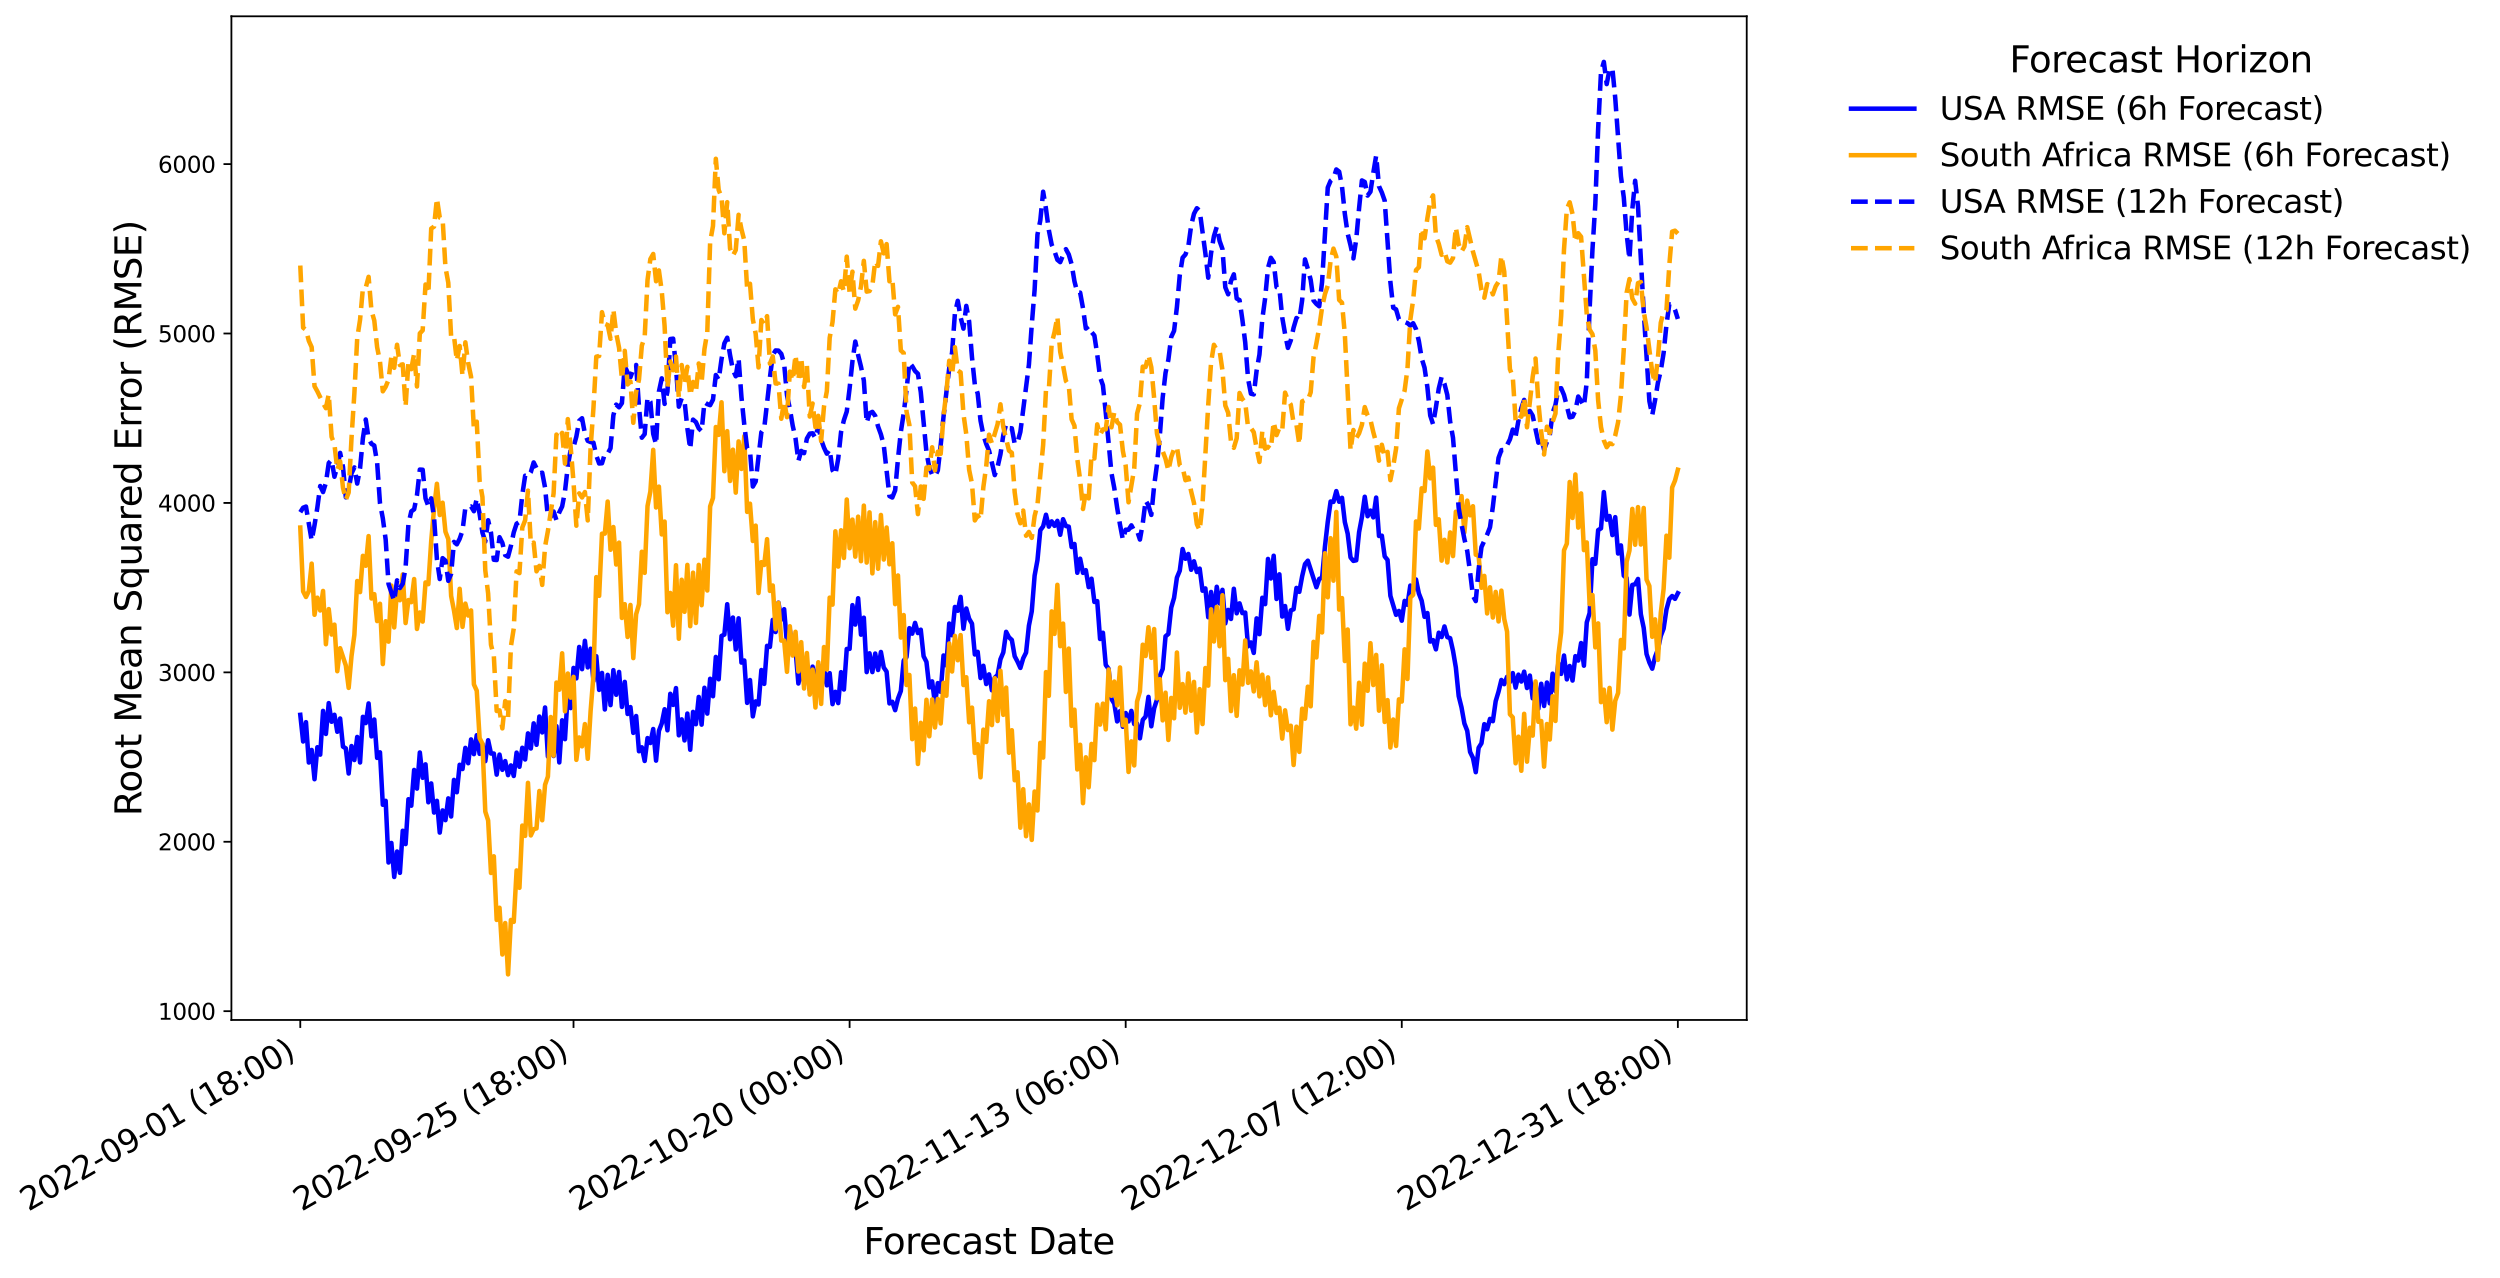 <?xml version="1.0" encoding="utf-8" standalone="no"?>
<!DOCTYPE svg PUBLIC "-//W3C//DTD SVG 1.1//EN"
  "http://www.w3.org/Graphics/SVG/1.1/DTD/svg11.dtd">
<svg xmlns:xlink="http://www.w3.org/1999/xlink" width="1104.717pt" height="564.68pt" viewBox="0 0 1104.717 564.68" xmlns="http://www.w3.org/2000/svg" version="1.1">
 <defs>
  <style type="text/css">*{stroke-linejoin: round; stroke-linecap: butt}</style>
 </defs>
 <g id="figure_1">
  <g id="patch_1">
   <path d="M 0 564.68 
L 1104.717 564.68 
L 1104.717 0 
L 0 0 
z
" style="fill: #ffffff"/>
  </g>
  <g id="axes_1">
   <g id="patch_2">
    <path d="M 102.255 450.72 
L 771.855 450.72 
L 771.855 7.2 
L 102.255 7.2 
z
" style="fill: #ffffff"/>
   </g>
   <g id="matplotlib.axis_1">
    <g id="xtick_1">
     <g id="line2d_1">
      <defs>
       <path id="m47cf69e0bb" d="M 0 0 
L 0 3.5 
" style="stroke: #000000; stroke-width: 0.8"/>
      </defs>
      <g>
       <use xlink:href="#m47cf69e0bb" x="132.691" y="450.72" style="stroke: #000000; stroke-width: 0.8"/>
      </g>
     </g>
     <g id="text_1">
      <!-- 2022-09-01 (18:00) -->
      <g transform="translate(12.519 535.474) rotate(-30) scale(0.14 -0.14)">
       <defs>
        <path id="DejaVuSans-32" d="M 1228 531 
L 3431 531 
L 3431 0 
L 469 0 
L 469 531 
Q 828 903 1448 1529 
Q 2069 2156 2228 2338 
Q 2531 2678 2651 2914 
Q 2772 3150 2772 3378 
Q 2772 3750 2511 3984 
Q 2250 4219 1831 4219 
Q 1534 4219 1204 4116 
Q 875 4013 500 3803 
L 500 4441 
Q 881 4594 1212 4672 
Q 1544 4750 1819 4750 
Q 2544 4750 2975 4387 
Q 3406 4025 3406 3419 
Q 3406 3131 3298 2873 
Q 3191 2616 2906 2266 
Q 2828 2175 2409 1742 
Q 1991 1309 1228 531 
z
" transform="scale(0.016)"/>
        <path id="DejaVuSans-30" d="M 2034 4250 
Q 1547 4250 1301 3770 
Q 1056 3291 1056 2328 
Q 1056 1369 1301 889 
Q 1547 409 2034 409 
Q 2525 409 2770 889 
Q 3016 1369 3016 2328 
Q 3016 3291 2770 3770 
Q 2525 4250 2034 4250 
z
M 2034 4750 
Q 2819 4750 3233 4129 
Q 3647 3509 3647 2328 
Q 3647 1150 3233 529 
Q 2819 -91 2034 -91 
Q 1250 -91 836 529 
Q 422 1150 422 2328 
Q 422 3509 836 4129 
Q 1250 4750 2034 4750 
z
" transform="scale(0.016)"/>
        <path id="DejaVuSans-2d" d="M 313 2009 
L 1997 2009 
L 1997 1497 
L 313 1497 
L 313 2009 
z
" transform="scale(0.016)"/>
        <path id="DejaVuSans-39" d="M 703 97 
L 703 672 
Q 941 559 1184 500 
Q 1428 441 1663 441 
Q 2288 441 2617 861 
Q 2947 1281 2994 2138 
Q 2813 1869 2534 1725 
Q 2256 1581 1919 1581 
Q 1219 1581 811 2004 
Q 403 2428 403 3163 
Q 403 3881 828 4315 
Q 1253 4750 1959 4750 
Q 2769 4750 3195 4129 
Q 3622 3509 3622 2328 
Q 3622 1225 3098 567 
Q 2575 -91 1691 -91 
Q 1453 -91 1209 -44 
Q 966 3 703 97 
z
M 1959 2075 
Q 2384 2075 2632 2365 
Q 2881 2656 2881 3163 
Q 2881 3666 2632 3958 
Q 2384 4250 1959 4250 
Q 1534 4250 1286 3958 
Q 1038 3666 1038 3163 
Q 1038 2656 1286 2365 
Q 1534 2075 1959 2075 
z
" transform="scale(0.016)"/>
        <path id="DejaVuSans-31" d="M 794 531 
L 1825 531 
L 1825 4091 
L 703 3866 
L 703 4441 
L 1819 4666 
L 2450 4666 
L 2450 531 
L 3481 531 
L 3481 0 
L 794 0 
L 794 531 
z
" transform="scale(0.016)"/>
        <path id="DejaVuSans-20" transform="scale(0.016)"/>
        <path id="DejaVuSans-28" d="M 1984 4856 
Q 1566 4138 1362 3434 
Q 1159 2731 1159 2009 
Q 1159 1288 1364 580 
Q 1569 -128 1984 -844 
L 1484 -844 
Q 1016 -109 783 600 
Q 550 1309 550 2009 
Q 550 2706 781 3412 
Q 1013 4119 1484 4856 
L 1984 4856 
z
" transform="scale(0.016)"/>
        <path id="DejaVuSans-38" d="M 2034 2216 
Q 1584 2216 1326 1975 
Q 1069 1734 1069 1313 
Q 1069 891 1326 650 
Q 1584 409 2034 409 
Q 2484 409 2743 651 
Q 3003 894 3003 1313 
Q 3003 1734 2745 1975 
Q 2488 2216 2034 2216 
z
M 1403 2484 
Q 997 2584 770 2862 
Q 544 3141 544 3541 
Q 544 4100 942 4425 
Q 1341 4750 2034 4750 
Q 2731 4750 3128 4425 
Q 3525 4100 3525 3541 
Q 3525 3141 3298 2862 
Q 3072 2584 2669 2484 
Q 3125 2378 3379 2068 
Q 3634 1759 3634 1313 
Q 3634 634 3220 271 
Q 2806 -91 2034 -91 
Q 1263 -91 848 271 
Q 434 634 434 1313 
Q 434 1759 690 2068 
Q 947 2378 1403 2484 
z
M 1172 3481 
Q 1172 3119 1398 2916 
Q 1625 2713 2034 2713 
Q 2441 2713 2670 2916 
Q 2900 3119 2900 3481 
Q 2900 3844 2670 4047 
Q 2441 4250 2034 4250 
Q 1625 4250 1398 4047 
Q 1172 3844 1172 3481 
z
" transform="scale(0.016)"/>
        <path id="DejaVuSans-3a" d="M 750 794 
L 1409 794 
L 1409 0 
L 750 0 
L 750 794 
z
M 750 3309 
L 1409 3309 
L 1409 2516 
L 750 2516 
L 750 3309 
z
" transform="scale(0.016)"/>
        <path id="DejaVuSans-29" d="M 513 4856 
L 1013 4856 
Q 1481 4119 1714 3412 
Q 1947 2706 1947 2009 
Q 1947 1309 1714 600 
Q 1481 -109 1013 -844 
L 513 -844 
Q 928 -128 1133 580 
Q 1338 1288 1338 2009 
Q 1338 2731 1133 3434 
Q 928 4138 513 4856 
z
" transform="scale(0.016)"/>
       </defs>
       <use xlink:href="#DejaVuSans-32"/>
       <use xlink:href="#DejaVuSans-30" transform="translate(63.623 0)"/>
       <use xlink:href="#DejaVuSans-32" transform="translate(127.246 0)"/>
       <use xlink:href="#DejaVuSans-32" transform="translate(190.869 0)"/>
       <use xlink:href="#DejaVuSans-2d" transform="translate(254.492 0)"/>
       <use xlink:href="#DejaVuSans-30" transform="translate(290.576 0)"/>
       <use xlink:href="#DejaVuSans-39" transform="translate(354.199 0)"/>
       <use xlink:href="#DejaVuSans-2d" transform="translate(417.822 0)"/>
       <use xlink:href="#DejaVuSans-30" transform="translate(453.906 0)"/>
       <use xlink:href="#DejaVuSans-31" transform="translate(517.529 0)"/>
       <use xlink:href="#DejaVuSans-20" transform="translate(581.152 0)"/>
       <use xlink:href="#DejaVuSans-28" transform="translate(612.939 0)"/>
       <use xlink:href="#DejaVuSans-31" transform="translate(651.953 0)"/>
       <use xlink:href="#DejaVuSans-38" transform="translate(715.576 0)"/>
       <use xlink:href="#DejaVuSans-3a" transform="translate(779.199 0)"/>
       <use xlink:href="#DejaVuSans-30" transform="translate(812.891 0)"/>
       <use xlink:href="#DejaVuSans-30" transform="translate(876.514 0)"/>
       <use xlink:href="#DejaVuSans-29" transform="translate(940.137 0)"/>
      </g>
     </g>
    </g>
    <g id="xtick_2">
     <g id="line2d_2">
      <g>
       <use xlink:href="#m47cf69e0bb" x="253.43" y="450.72" style="stroke: #000000; stroke-width: 0.8"/>
      </g>
     </g>
     <g id="text_2">
      <!-- 2022-09-25 (18:00) -->
      <g transform="translate(133.258 535.474) rotate(-30) scale(0.14 -0.14)">
       <defs>
        <path id="DejaVuSans-35" d="M 691 4666 
L 3169 4666 
L 3169 4134 
L 1269 4134 
L 1269 2991 
Q 1406 3038 1543 3061 
Q 1681 3084 1819 3084 
Q 2600 3084 3056 2656 
Q 3513 2228 3513 1497 
Q 3513 744 3044 326 
Q 2575 -91 1722 -91 
Q 1428 -91 1123 -41 
Q 819 9 494 109 
L 494 744 
Q 775 591 1075 516 
Q 1375 441 1709 441 
Q 2250 441 2565 725 
Q 2881 1009 2881 1497 
Q 2881 1984 2565 2268 
Q 2250 2553 1709 2553 
Q 1456 2553 1204 2497 
Q 953 2441 691 2322 
L 691 4666 
z
" transform="scale(0.016)"/>
       </defs>
       <use xlink:href="#DejaVuSans-32"/>
       <use xlink:href="#DejaVuSans-30" transform="translate(63.623 0)"/>
       <use xlink:href="#DejaVuSans-32" transform="translate(127.246 0)"/>
       <use xlink:href="#DejaVuSans-32" transform="translate(190.869 0)"/>
       <use xlink:href="#DejaVuSans-2d" transform="translate(254.492 0)"/>
       <use xlink:href="#DejaVuSans-30" transform="translate(290.576 0)"/>
       <use xlink:href="#DejaVuSans-39" transform="translate(354.199 0)"/>
       <use xlink:href="#DejaVuSans-2d" transform="translate(417.822 0)"/>
       <use xlink:href="#DejaVuSans-32" transform="translate(453.906 0)"/>
       <use xlink:href="#DejaVuSans-35" transform="translate(517.529 0)"/>
       <use xlink:href="#DejaVuSans-20" transform="translate(581.152 0)"/>
       <use xlink:href="#DejaVuSans-28" transform="translate(612.939 0)"/>
       <use xlink:href="#DejaVuSans-31" transform="translate(651.953 0)"/>
       <use xlink:href="#DejaVuSans-38" transform="translate(715.576 0)"/>
       <use xlink:href="#DejaVuSans-3a" transform="translate(779.199 0)"/>
       <use xlink:href="#DejaVuSans-30" transform="translate(812.891 0)"/>
       <use xlink:href="#DejaVuSans-30" transform="translate(876.514 0)"/>
       <use xlink:href="#DejaVuSans-29" transform="translate(940.137 0)"/>
      </g>
     </g>
    </g>
    <g id="xtick_3">
     <g id="line2d_3">
      <g>
       <use xlink:href="#m47cf69e0bb" x="375.427" y="450.72" style="stroke: #000000; stroke-width: 0.8"/>
      </g>
     </g>
     <g id="text_3">
      <!-- 2022-10-20 (00:00) -->
      <g transform="translate(255.255 535.474) rotate(-30) scale(0.14 -0.14)">
       <use xlink:href="#DejaVuSans-32"/>
       <use xlink:href="#DejaVuSans-30" transform="translate(63.623 0)"/>
       <use xlink:href="#DejaVuSans-32" transform="translate(127.246 0)"/>
       <use xlink:href="#DejaVuSans-32" transform="translate(190.869 0)"/>
       <use xlink:href="#DejaVuSans-2d" transform="translate(254.492 0)"/>
       <use xlink:href="#DejaVuSans-31" transform="translate(290.576 0)"/>
       <use xlink:href="#DejaVuSans-30" transform="translate(354.199 0)"/>
       <use xlink:href="#DejaVuSans-2d" transform="translate(417.822 0)"/>
       <use xlink:href="#DejaVuSans-32" transform="translate(453.906 0)"/>
       <use xlink:href="#DejaVuSans-30" transform="translate(517.529 0)"/>
       <use xlink:href="#DejaVuSans-20" transform="translate(581.152 0)"/>
       <use xlink:href="#DejaVuSans-28" transform="translate(612.939 0)"/>
       <use xlink:href="#DejaVuSans-30" transform="translate(651.953 0)"/>
       <use xlink:href="#DejaVuSans-30" transform="translate(715.576 0)"/>
       <use xlink:href="#DejaVuSans-3a" transform="translate(779.199 0)"/>
       <use xlink:href="#DejaVuSans-30" transform="translate(812.891 0)"/>
       <use xlink:href="#DejaVuSans-30" transform="translate(876.514 0)"/>
       <use xlink:href="#DejaVuSans-29" transform="translate(940.137 0)"/>
      </g>
     </g>
    </g>
    <g id="xtick_4">
     <g id="line2d_4">
      <g>
       <use xlink:href="#m47cf69e0bb" x="497.424" y="450.72" style="stroke: #000000; stroke-width: 0.8"/>
      </g>
     </g>
     <g id="text_4">
      <!-- 2022-11-13 (06:00) -->
      <g transform="translate(377.252 535.474) rotate(-30) scale(0.14 -0.14)">
       <defs>
        <path id="DejaVuSans-33" d="M 2597 2516 
Q 3050 2419 3304 2112 
Q 3559 1806 3559 1356 
Q 3559 666 3084 287 
Q 2609 -91 1734 -91 
Q 1441 -91 1130 -33 
Q 819 25 488 141 
L 488 750 
Q 750 597 1062 519 
Q 1375 441 1716 441 
Q 2309 441 2620 675 
Q 2931 909 2931 1356 
Q 2931 1769 2642 2001 
Q 2353 2234 1838 2234 
L 1294 2234 
L 1294 2753 
L 1863 2753 
Q 2328 2753 2575 2939 
Q 2822 3125 2822 3475 
Q 2822 3834 2567 4026 
Q 2313 4219 1838 4219 
Q 1578 4219 1281 4162 
Q 984 4106 628 3988 
L 628 4550 
Q 988 4650 1302 4700 
Q 1616 4750 1894 4750 
Q 2613 4750 3031 4423 
Q 3450 4097 3450 3541 
Q 3450 3153 3228 2886 
Q 3006 2619 2597 2516 
z
" transform="scale(0.016)"/>
        <path id="DejaVuSans-36" d="M 2113 2584 
Q 1688 2584 1439 2293 
Q 1191 2003 1191 1497 
Q 1191 994 1439 701 
Q 1688 409 2113 409 
Q 2538 409 2786 701 
Q 3034 994 3034 1497 
Q 3034 2003 2786 2293 
Q 2538 2584 2113 2584 
z
M 3366 4563 
L 3366 3988 
Q 3128 4100 2886 4159 
Q 2644 4219 2406 4219 
Q 1781 4219 1451 3797 
Q 1122 3375 1075 2522 
Q 1259 2794 1537 2939 
Q 1816 3084 2150 3084 
Q 2853 3084 3261 2657 
Q 3669 2231 3669 1497 
Q 3669 778 3244 343 
Q 2819 -91 2113 -91 
Q 1303 -91 875 529 
Q 447 1150 447 2328 
Q 447 3434 972 4092 
Q 1497 4750 2381 4750 
Q 2619 4750 2861 4703 
Q 3103 4656 3366 4563 
z
" transform="scale(0.016)"/>
       </defs>
       <use xlink:href="#DejaVuSans-32"/>
       <use xlink:href="#DejaVuSans-30" transform="translate(63.623 0)"/>
       <use xlink:href="#DejaVuSans-32" transform="translate(127.246 0)"/>
       <use xlink:href="#DejaVuSans-32" transform="translate(190.869 0)"/>
       <use xlink:href="#DejaVuSans-2d" transform="translate(254.492 0)"/>
       <use xlink:href="#DejaVuSans-31" transform="translate(290.576 0)"/>
       <use xlink:href="#DejaVuSans-31" transform="translate(354.199 0)"/>
       <use xlink:href="#DejaVuSans-2d" transform="translate(417.822 0)"/>
       <use xlink:href="#DejaVuSans-31" transform="translate(453.906 0)"/>
       <use xlink:href="#DejaVuSans-33" transform="translate(517.529 0)"/>
       <use xlink:href="#DejaVuSans-20" transform="translate(581.152 0)"/>
       <use xlink:href="#DejaVuSans-28" transform="translate(612.939 0)"/>
       <use xlink:href="#DejaVuSans-30" transform="translate(651.953 0)"/>
       <use xlink:href="#DejaVuSans-36" transform="translate(715.576 0)"/>
       <use xlink:href="#DejaVuSans-3a" transform="translate(779.199 0)"/>
       <use xlink:href="#DejaVuSans-30" transform="translate(812.891 0)"/>
       <use xlink:href="#DejaVuSans-30" transform="translate(876.514 0)"/>
       <use xlink:href="#DejaVuSans-29" transform="translate(940.137 0)"/>
      </g>
     </g>
    </g>
    <g id="xtick_5">
     <g id="line2d_5">
      <g>
       <use xlink:href="#m47cf69e0bb" x="619.421" y="450.72" style="stroke: #000000; stroke-width: 0.8"/>
      </g>
     </g>
     <g id="text_5">
      <!-- 2022-12-07 (12:00) -->
      <g transform="translate(499.249 535.474) rotate(-30) scale(0.14 -0.14)">
       <defs>
        <path id="DejaVuSans-37" d="M 525 4666 
L 3525 4666 
L 3525 4397 
L 1831 0 
L 1172 0 
L 2766 4134 
L 525 4134 
L 525 4666 
z
" transform="scale(0.016)"/>
       </defs>
       <use xlink:href="#DejaVuSans-32"/>
       <use xlink:href="#DejaVuSans-30" transform="translate(63.623 0)"/>
       <use xlink:href="#DejaVuSans-32" transform="translate(127.246 0)"/>
       <use xlink:href="#DejaVuSans-32" transform="translate(190.869 0)"/>
       <use xlink:href="#DejaVuSans-2d" transform="translate(254.492 0)"/>
       <use xlink:href="#DejaVuSans-31" transform="translate(290.576 0)"/>
       <use xlink:href="#DejaVuSans-32" transform="translate(354.199 0)"/>
       <use xlink:href="#DejaVuSans-2d" transform="translate(417.822 0)"/>
       <use xlink:href="#DejaVuSans-30" transform="translate(453.906 0)"/>
       <use xlink:href="#DejaVuSans-37" transform="translate(517.529 0)"/>
       <use xlink:href="#DejaVuSans-20" transform="translate(581.152 0)"/>
       <use xlink:href="#DejaVuSans-28" transform="translate(612.939 0)"/>
       <use xlink:href="#DejaVuSans-31" transform="translate(651.953 0)"/>
       <use xlink:href="#DejaVuSans-32" transform="translate(715.576 0)"/>
       <use xlink:href="#DejaVuSans-3a" transform="translate(779.199 0)"/>
       <use xlink:href="#DejaVuSans-30" transform="translate(812.891 0)"/>
       <use xlink:href="#DejaVuSans-30" transform="translate(876.514 0)"/>
       <use xlink:href="#DejaVuSans-29" transform="translate(940.137 0)"/>
      </g>
     </g>
    </g>
    <g id="xtick_6">
     <g id="line2d_6">
      <g>
       <use xlink:href="#m47cf69e0bb" x="741.418" y="450.72" style="stroke: #000000; stroke-width: 0.8"/>
      </g>
     </g>
     <g id="text_6">
      <!-- 2022-12-31 (18:00) -->
      <g transform="translate(621.246 535.474) rotate(-30) scale(0.14 -0.14)">
       <use xlink:href="#DejaVuSans-32"/>
       <use xlink:href="#DejaVuSans-30" transform="translate(63.623 0)"/>
       <use xlink:href="#DejaVuSans-32" transform="translate(127.246 0)"/>
       <use xlink:href="#DejaVuSans-32" transform="translate(190.869 0)"/>
       <use xlink:href="#DejaVuSans-2d" transform="translate(254.492 0)"/>
       <use xlink:href="#DejaVuSans-31" transform="translate(290.576 0)"/>
       <use xlink:href="#DejaVuSans-32" transform="translate(354.199 0)"/>
       <use xlink:href="#DejaVuSans-2d" transform="translate(417.822 0)"/>
       <use xlink:href="#DejaVuSans-33" transform="translate(453.906 0)"/>
       <use xlink:href="#DejaVuSans-31" transform="translate(517.529 0)"/>
       <use xlink:href="#DejaVuSans-20" transform="translate(581.152 0)"/>
       <use xlink:href="#DejaVuSans-28" transform="translate(612.939 0)"/>
       <use xlink:href="#DejaVuSans-31" transform="translate(651.953 0)"/>
       <use xlink:href="#DejaVuSans-38" transform="translate(715.576 0)"/>
       <use xlink:href="#DejaVuSans-3a" transform="translate(779.199 0)"/>
       <use xlink:href="#DejaVuSans-30" transform="translate(812.891 0)"/>
       <use xlink:href="#DejaVuSans-30" transform="translate(876.514 0)"/>
       <use xlink:href="#DejaVuSans-29" transform="translate(940.137 0)"/>
      </g>
     </g>
    </g>
    <g id="text_7">
     <!-- Forecast Date -->
     <g transform="translate(381.548 554.153) scale(0.16 -0.16)">
      <defs>
       <path id="DejaVuSans-46" d="M 628 4666 
L 3309 4666 
L 3309 4134 
L 1259 4134 
L 1259 2759 
L 3109 2759 
L 3109 2228 
L 1259 2228 
L 1259 0 
L 628 0 
L 628 4666 
z
" transform="scale(0.016)"/>
       <path id="DejaVuSans-6f" d="M 1959 3097 
Q 1497 3097 1228 2736 
Q 959 2375 959 1747 
Q 959 1119 1226 758 
Q 1494 397 1959 397 
Q 2419 397 2687 759 
Q 2956 1122 2956 1747 
Q 2956 2369 2687 2733 
Q 2419 3097 1959 3097 
z
M 1959 3584 
Q 2709 3584 3137 3096 
Q 3566 2609 3566 1747 
Q 3566 888 3137 398 
Q 2709 -91 1959 -91 
Q 1206 -91 779 398 
Q 353 888 353 1747 
Q 353 2609 779 3096 
Q 1206 3584 1959 3584 
z
" transform="scale(0.016)"/>
       <path id="DejaVuSans-72" d="M 2631 2963 
Q 2534 3019 2420 3045 
Q 2306 3072 2169 3072 
Q 1681 3072 1420 2755 
Q 1159 2438 1159 1844 
L 1159 0 
L 581 0 
L 581 3500 
L 1159 3500 
L 1159 2956 
Q 1341 3275 1631 3429 
Q 1922 3584 2338 3584 
Q 2397 3584 2469 3576 
Q 2541 3569 2628 3553 
L 2631 2963 
z
" transform="scale(0.016)"/>
       <path id="DejaVuSans-65" d="M 3597 1894 
L 3597 1613 
L 953 1613 
Q 991 1019 1311 708 
Q 1631 397 2203 397 
Q 2534 397 2845 478 
Q 3156 559 3463 722 
L 3463 178 
Q 3153 47 2828 -22 
Q 2503 -91 2169 -91 
Q 1331 -91 842 396 
Q 353 884 353 1716 
Q 353 2575 817 3079 
Q 1281 3584 2069 3584 
Q 2775 3584 3186 3129 
Q 3597 2675 3597 1894 
z
M 3022 2063 
Q 3016 2534 2758 2815 
Q 2500 3097 2075 3097 
Q 1594 3097 1305 2825 
Q 1016 2553 972 2059 
L 3022 2063 
z
" transform="scale(0.016)"/>
       <path id="DejaVuSans-63" d="M 3122 3366 
L 3122 2828 
Q 2878 2963 2633 3030 
Q 2388 3097 2138 3097 
Q 1578 3097 1268 2742 
Q 959 2388 959 1747 
Q 959 1106 1268 751 
Q 1578 397 2138 397 
Q 2388 397 2633 464 
Q 2878 531 3122 666 
L 3122 134 
Q 2881 22 2623 -34 
Q 2366 -91 2075 -91 
Q 1284 -91 818 406 
Q 353 903 353 1747 
Q 353 2603 823 3093 
Q 1294 3584 2113 3584 
Q 2378 3584 2631 3529 
Q 2884 3475 3122 3366 
z
" transform="scale(0.016)"/>
       <path id="DejaVuSans-61" d="M 2194 1759 
Q 1497 1759 1228 1600 
Q 959 1441 959 1056 
Q 959 750 1161 570 
Q 1363 391 1709 391 
Q 2188 391 2477 730 
Q 2766 1069 2766 1631 
L 2766 1759 
L 2194 1759 
z
M 3341 1997 
L 3341 0 
L 2766 0 
L 2766 531 
Q 2569 213 2275 61 
Q 1981 -91 1556 -91 
Q 1019 -91 701 211 
Q 384 513 384 1019 
Q 384 1609 779 1909 
Q 1175 2209 1959 2209 
L 2766 2209 
L 2766 2266 
Q 2766 2663 2505 2880 
Q 2244 3097 1772 3097 
Q 1472 3097 1187 3025 
Q 903 2953 641 2809 
L 641 3341 
Q 956 3463 1253 3523 
Q 1550 3584 1831 3584 
Q 2591 3584 2966 3190 
Q 3341 2797 3341 1997 
z
" transform="scale(0.016)"/>
       <path id="DejaVuSans-73" d="M 2834 3397 
L 2834 2853 
Q 2591 2978 2328 3040 
Q 2066 3103 1784 3103 
Q 1356 3103 1142 2972 
Q 928 2841 928 2578 
Q 928 2378 1081 2264 
Q 1234 2150 1697 2047 
L 1894 2003 
Q 2506 1872 2764 1633 
Q 3022 1394 3022 966 
Q 3022 478 2636 193 
Q 2250 -91 1575 -91 
Q 1294 -91 989 -36 
Q 684 19 347 128 
L 347 722 
Q 666 556 975 473 
Q 1284 391 1588 391 
Q 1994 391 2212 530 
Q 2431 669 2431 922 
Q 2431 1156 2273 1281 
Q 2116 1406 1581 1522 
L 1381 1569 
Q 847 1681 609 1914 
Q 372 2147 372 2553 
Q 372 3047 722 3315 
Q 1072 3584 1716 3584 
Q 2034 3584 2315 3537 
Q 2597 3491 2834 3397 
z
" transform="scale(0.016)"/>
       <path id="DejaVuSans-74" d="M 1172 4494 
L 1172 3500 
L 2356 3500 
L 2356 3053 
L 1172 3053 
L 1172 1153 
Q 1172 725 1289 603 
Q 1406 481 1766 481 
L 2356 481 
L 2356 0 
L 1766 0 
Q 1100 0 847 248 
Q 594 497 594 1153 
L 594 3053 
L 172 3053 
L 172 3500 
L 594 3500 
L 594 4494 
L 1172 4494 
z
" transform="scale(0.016)"/>
       <path id="DejaVuSans-44" d="M 1259 4147 
L 1259 519 
L 2022 519 
Q 2988 519 3436 956 
Q 3884 1394 3884 2338 
Q 3884 3275 3436 3711 
Q 2988 4147 2022 4147 
L 1259 4147 
z
M 628 4666 
L 1925 4666 
Q 3281 4666 3915 4102 
Q 4550 3538 4550 2338 
Q 4550 1131 3912 565 
Q 3275 0 1925 0 
L 628 0 
L 628 4666 
z
" transform="scale(0.016)"/>
      </defs>
      <use xlink:href="#DejaVuSans-46"/>
      <use xlink:href="#DejaVuSans-6f" transform="translate(53.895 0)"/>
      <use xlink:href="#DejaVuSans-72" transform="translate(115.076 0)"/>
      <use xlink:href="#DejaVuSans-65" transform="translate(153.939 0)"/>
      <use xlink:href="#DejaVuSans-63" transform="translate(215.463 0)"/>
      <use xlink:href="#DejaVuSans-61" transform="translate(270.443 0)"/>
      <use xlink:href="#DejaVuSans-73" transform="translate(331.723 0)"/>
      <use xlink:href="#DejaVuSans-74" transform="translate(383.822 0)"/>
      <use xlink:href="#DejaVuSans-20" transform="translate(423.031 0)"/>
      <use xlink:href="#DejaVuSans-44" transform="translate(454.818 0)"/>
      <use xlink:href="#DejaVuSans-61" transform="translate(531.82 0)"/>
      <use xlink:href="#DejaVuSans-74" transform="translate(593.1 0)"/>
      <use xlink:href="#DejaVuSans-65" transform="translate(632.309 0)"/>
     </g>
    </g>
   </g>
   <g id="matplotlib.axis_2">
    <g id="ytick_1">
     <g id="line2d_7">
      <defs>
       <path id="m938d7ed144" d="M 0 0 
L -3.5 0 
" style="stroke: #000000; stroke-width: 0.8"/>
      </defs>
      <g>
       <use xlink:href="#m938d7ed144" x="102.255" y="446.821" style="stroke: #000000; stroke-width: 0.8"/>
      </g>
     </g>
     <g id="text_8">
      <!-- 1000 -->
      <g transform="translate(69.805 450.62) scale(0.1 -0.1)">
       <use xlink:href="#DejaVuSans-31"/>
       <use xlink:href="#DejaVuSans-30" transform="translate(63.623 0)"/>
       <use xlink:href="#DejaVuSans-30" transform="translate(127.246 0)"/>
       <use xlink:href="#DejaVuSans-30" transform="translate(190.869 0)"/>
      </g>
     </g>
    </g>
    <g id="ytick_2">
     <g id="line2d_8">
      <g>
       <use xlink:href="#m938d7ed144" x="102.255" y="371.96" style="stroke: #000000; stroke-width: 0.8"/>
      </g>
     </g>
     <g id="text_9">
      <!-- 2000 -->
      <g transform="translate(69.805 375.759) scale(0.1 -0.1)">
       <use xlink:href="#DejaVuSans-32"/>
       <use xlink:href="#DejaVuSans-30" transform="translate(63.623 0)"/>
       <use xlink:href="#DejaVuSans-30" transform="translate(127.246 0)"/>
       <use xlink:href="#DejaVuSans-30" transform="translate(190.869 0)"/>
      </g>
     </g>
    </g>
    <g id="ytick_3">
     <g id="line2d_9">
      <g>
       <use xlink:href="#m938d7ed144" x="102.255" y="297.099" style="stroke: #000000; stroke-width: 0.8"/>
      </g>
     </g>
     <g id="text_10">
      <!-- 3000 -->
      <g transform="translate(69.805 300.899) scale(0.1 -0.1)">
       <use xlink:href="#DejaVuSans-33"/>
       <use xlink:href="#DejaVuSans-30" transform="translate(63.623 0)"/>
       <use xlink:href="#DejaVuSans-30" transform="translate(127.246 0)"/>
       <use xlink:href="#DejaVuSans-30" transform="translate(190.869 0)"/>
      </g>
     </g>
    </g>
    <g id="ytick_4">
     <g id="line2d_10">
      <g>
       <use xlink:href="#m938d7ed144" x="102.255" y="222.239" style="stroke: #000000; stroke-width: 0.8"/>
      </g>
     </g>
     <g id="text_11">
      <!-- 4000 -->
      <g transform="translate(69.805 226.038) scale(0.1 -0.1)">
       <defs>
        <path id="DejaVuSans-34" d="M 2419 4116 
L 825 1625 
L 2419 1625 
L 2419 4116 
z
M 2253 4666 
L 3047 4666 
L 3047 1625 
L 3713 1625 
L 3713 1100 
L 3047 1100 
L 3047 0 
L 2419 0 
L 2419 1100 
L 313 1100 
L 313 1709 
L 2253 4666 
z
" transform="scale(0.016)"/>
       </defs>
       <use xlink:href="#DejaVuSans-34"/>
       <use xlink:href="#DejaVuSans-30" transform="translate(63.623 0)"/>
       <use xlink:href="#DejaVuSans-30" transform="translate(127.246 0)"/>
       <use xlink:href="#DejaVuSans-30" transform="translate(190.869 0)"/>
      </g>
     </g>
    </g>
    <g id="ytick_5">
     <g id="line2d_11">
      <g>
       <use xlink:href="#m938d7ed144" x="102.255" y="147.378" style="stroke: #000000; stroke-width: 0.8"/>
      </g>
     </g>
     <g id="text_12">
      <!-- 5000 -->
      <g transform="translate(69.805 151.177) scale(0.1 -0.1)">
       <use xlink:href="#DejaVuSans-35"/>
       <use xlink:href="#DejaVuSans-30" transform="translate(63.623 0)"/>
       <use xlink:href="#DejaVuSans-30" transform="translate(127.246 0)"/>
       <use xlink:href="#DejaVuSans-30" transform="translate(190.869 0)"/>
      </g>
     </g>
    </g>
    <g id="ytick_6">
     <g id="line2d_12">
      <g>
       <use xlink:href="#m938d7ed144" x="102.255" y="72.518" style="stroke: #000000; stroke-width: 0.8"/>
      </g>
     </g>
     <g id="text_13">
      <!-- 6000 -->
      <g transform="translate(69.805 76.317) scale(0.1 -0.1)">
       <use xlink:href="#DejaVuSans-36"/>
       <use xlink:href="#DejaVuSans-30" transform="translate(63.623 0)"/>
       <use xlink:href="#DejaVuSans-30" transform="translate(127.246 0)"/>
       <use xlink:href="#DejaVuSans-30" transform="translate(190.869 0)"/>
      </g>
     </g>
    </g>
    <g id="text_14">
     <!-- Root Mean Squared Error (RMSE) -->
     <g transform="translate(62.477 360.626) rotate(-90) scale(0.16 -0.16)">
      <defs>
       <path id="DejaVuSans-52" d="M 2841 2188 
Q 3044 2119 3236 1894 
Q 3428 1669 3622 1275 
L 4263 0 
L 3584 0 
L 2988 1197 
Q 2756 1666 2539 1819 
Q 2322 1972 1947 1972 
L 1259 1972 
L 1259 0 
L 628 0 
L 628 4666 
L 2053 4666 
Q 2853 4666 3247 4331 
Q 3641 3997 3641 3322 
Q 3641 2881 3436 2590 
Q 3231 2300 2841 2188 
z
M 1259 4147 
L 1259 2491 
L 2053 2491 
Q 2509 2491 2742 2702 
Q 2975 2913 2975 3322 
Q 2975 3731 2742 3939 
Q 2509 4147 2053 4147 
L 1259 4147 
z
" transform="scale(0.016)"/>
       <path id="DejaVuSans-4d" d="M 628 4666 
L 1569 4666 
L 2759 1491 
L 3956 4666 
L 4897 4666 
L 4897 0 
L 4281 0 
L 4281 4097 
L 3078 897 
L 2444 897 
L 1241 4097 
L 1241 0 
L 628 0 
L 628 4666 
z
" transform="scale(0.016)"/>
       <path id="DejaVuSans-6e" d="M 3513 2113 
L 3513 0 
L 2938 0 
L 2938 2094 
Q 2938 2591 2744 2837 
Q 2550 3084 2163 3084 
Q 1697 3084 1428 2787 
Q 1159 2491 1159 1978 
L 1159 0 
L 581 0 
L 581 3500 
L 1159 3500 
L 1159 2956 
Q 1366 3272 1645 3428 
Q 1925 3584 2291 3584 
Q 2894 3584 3203 3211 
Q 3513 2838 3513 2113 
z
" transform="scale(0.016)"/>
       <path id="DejaVuSans-53" d="M 3425 4513 
L 3425 3897 
Q 3066 4069 2747 4153 
Q 2428 4238 2131 4238 
Q 1616 4238 1336 4038 
Q 1056 3838 1056 3469 
Q 1056 3159 1242 3001 
Q 1428 2844 1947 2747 
L 2328 2669 
Q 3034 2534 3370 2195 
Q 3706 1856 3706 1288 
Q 3706 609 3251 259 
Q 2797 -91 1919 -91 
Q 1588 -91 1214 -16 
Q 841 59 441 206 
L 441 856 
Q 825 641 1194 531 
Q 1563 422 1919 422 
Q 2459 422 2753 634 
Q 3047 847 3047 1241 
Q 3047 1584 2836 1778 
Q 2625 1972 2144 2069 
L 1759 2144 
Q 1053 2284 737 2584 
Q 422 2884 422 3419 
Q 422 4038 858 4394 
Q 1294 4750 2059 4750 
Q 2388 4750 2728 4690 
Q 3069 4631 3425 4513 
z
" transform="scale(0.016)"/>
       <path id="DejaVuSans-71" d="M 947 1747 
Q 947 1113 1208 752 
Q 1469 391 1925 391 
Q 2381 391 2643 752 
Q 2906 1113 2906 1747 
Q 2906 2381 2643 2742 
Q 2381 3103 1925 3103 
Q 1469 3103 1208 2742 
Q 947 2381 947 1747 
z
M 2906 525 
Q 2725 213 2448 61 
Q 2172 -91 1784 -91 
Q 1150 -91 751 415 
Q 353 922 353 1747 
Q 353 2572 751 3078 
Q 1150 3584 1784 3584 
Q 2172 3584 2448 3432 
Q 2725 3281 2906 2969 
L 2906 3500 
L 3481 3500 
L 3481 -1331 
L 2906 -1331 
L 2906 525 
z
" transform="scale(0.016)"/>
       <path id="DejaVuSans-75" d="M 544 1381 
L 544 3500 
L 1119 3500 
L 1119 1403 
Q 1119 906 1312 657 
Q 1506 409 1894 409 
Q 2359 409 2629 706 
Q 2900 1003 2900 1516 
L 2900 3500 
L 3475 3500 
L 3475 0 
L 2900 0 
L 2900 538 
Q 2691 219 2414 64 
Q 2138 -91 1772 -91 
Q 1169 -91 856 284 
Q 544 659 544 1381 
z
M 1991 3584 
L 1991 3584 
z
" transform="scale(0.016)"/>
       <path id="DejaVuSans-64" d="M 2906 2969 
L 2906 4863 
L 3481 4863 
L 3481 0 
L 2906 0 
L 2906 525 
Q 2725 213 2448 61 
Q 2172 -91 1784 -91 
Q 1150 -91 751 415 
Q 353 922 353 1747 
Q 353 2572 751 3078 
Q 1150 3584 1784 3584 
Q 2172 3584 2448 3432 
Q 2725 3281 2906 2969 
z
M 947 1747 
Q 947 1113 1208 752 
Q 1469 391 1925 391 
Q 2381 391 2643 752 
Q 2906 1113 2906 1747 
Q 2906 2381 2643 2742 
Q 2381 3103 1925 3103 
Q 1469 3103 1208 2742 
Q 947 2381 947 1747 
z
" transform="scale(0.016)"/>
       <path id="DejaVuSans-45" d="M 628 4666 
L 3578 4666 
L 3578 4134 
L 1259 4134 
L 1259 2753 
L 3481 2753 
L 3481 2222 
L 1259 2222 
L 1259 531 
L 3634 531 
L 3634 0 
L 628 0 
L 628 4666 
z
" transform="scale(0.016)"/>
      </defs>
      <use xlink:href="#DejaVuSans-52"/>
      <use xlink:href="#DejaVuSans-6f" transform="translate(64.982 0)"/>
      <use xlink:href="#DejaVuSans-6f" transform="translate(126.164 0)"/>
      <use xlink:href="#DejaVuSans-74" transform="translate(187.346 0)"/>
      <use xlink:href="#DejaVuSans-20" transform="translate(226.555 0)"/>
      <use xlink:href="#DejaVuSans-4d" transform="translate(258.342 0)"/>
      <use xlink:href="#DejaVuSans-65" transform="translate(344.621 0)"/>
      <use xlink:href="#DejaVuSans-61" transform="translate(406.145 0)"/>
      <use xlink:href="#DejaVuSans-6e" transform="translate(467.424 0)"/>
      <use xlink:href="#DejaVuSans-20" transform="translate(530.803 0)"/>
      <use xlink:href="#DejaVuSans-53" transform="translate(562.59 0)"/>
      <use xlink:href="#DejaVuSans-71" transform="translate(626.066 0)"/>
      <use xlink:href="#DejaVuSans-75" transform="translate(689.543 0)"/>
      <use xlink:href="#DejaVuSans-61" transform="translate(752.922 0)"/>
      <use xlink:href="#DejaVuSans-72" transform="translate(814.201 0)"/>
      <use xlink:href="#DejaVuSans-65" transform="translate(853.064 0)"/>
      <use xlink:href="#DejaVuSans-64" transform="translate(914.588 0)"/>
      <use xlink:href="#DejaVuSans-20" transform="translate(978.064 0)"/>
      <use xlink:href="#DejaVuSans-45" transform="translate(1009.852 0)"/>
      <use xlink:href="#DejaVuSans-72" transform="translate(1073.035 0)"/>
      <use xlink:href="#DejaVuSans-72" transform="translate(1112.398 0)"/>
      <use xlink:href="#DejaVuSans-6f" transform="translate(1151.262 0)"/>
      <use xlink:href="#DejaVuSans-72" transform="translate(1212.443 0)"/>
      <use xlink:href="#DejaVuSans-20" transform="translate(1253.557 0)"/>
      <use xlink:href="#DejaVuSans-28" transform="translate(1285.344 0)"/>
      <use xlink:href="#DejaVuSans-52" transform="translate(1324.357 0)"/>
      <use xlink:href="#DejaVuSans-4d" transform="translate(1393.84 0)"/>
      <use xlink:href="#DejaVuSans-53" transform="translate(1480.119 0)"/>
      <use xlink:href="#DejaVuSans-45" transform="translate(1543.596 0)"/>
      <use xlink:href="#DejaVuSans-29" transform="translate(1606.779 0)"/>
     </g>
    </g>
   </g>
   <g id="line2d_13">
    <path d="M 132.691 315.877 
L 133.949 327.659 
L 135.206 319.113 
L 136.464 336.95 
L 137.722 331.406 
L 138.98 344.321 
L 140.237 330.2 
L 141.495 333.468 
L 142.753 314.137 
L 144.01 324.315 
L 145.268 310.7 
L 146.526 318.943 
L 147.783 315.856 
L 149.041 323.365 
L 150.299 317.502 
L 151.557 329.922 
L 152.814 330.698 
L 154.072 341.802 
L 155.33 329.678 
L 156.587 335.842 
L 157.845 325.653 
L 159.103 336.923 
L 160.36 316.765 
L 161.618 319.519 
L 162.876 310.832 
L 164.134 325.403 
L 165.391 317.946 
L 166.649 334.906 
L 167.907 332.448 
L 169.164 355.625 
L 170.422 353.878 
L 171.68 381.124 
L 172.938 372.488 
L 174.195 387.52 
L 175.453 376.275 
L 176.711 385.695 
L 177.968 367.103 
L 179.226 372.98 
L 180.484 353.169 
L 181.741 356.03 
L 182.999 340.233 
L 184.257 348.472 
L 185.515 332.516 
L 186.772 343.704 
L 188.03 337.755 
L 189.288 354.516 
L 190.545 346.188 
L 191.803 359.062 
L 193.061 353.885 
L 194.318 367.912 
L 195.576 358.109 
L 196.834 362.41 
L 198.092 352.788 
L 199.349 360.798 
L 200.607 344.637 
L 201.865 350.08 
L 203.122 337.943 
L 204.38 339.817 
L 205.638 330.478 
L 206.895 337.251 
L 208.153 326.743 
L 209.411 333.237 
L 210.669 324.888 
L 211.926 333.114 
L 213.184 328.822 
L 214.442 336.341 
L 215.699 327.115 
L 216.957 332.967 
L 218.215 332.982 
L 219.472 342.295 
L 220.73 333.441 
L 221.988 340.172 
L 223.246 336.318 
L 224.503 342.515 
L 225.761 338.232 
L 227.019 342.88 
L 228.276 332.578 
L 229.534 338.833 
L 230.792 330.44 
L 232.049 335.602 
L 233.307 324.068 
L 234.565 330.749 
L 235.823 319.644 
L 237.08 329.113 
L 238.338 316.627 
L 239.596 323.653 
L 240.853 312.627 
L 242.111 334.304 
L 243.369 321.993 
L 244.626 334.065 
L 245.884 320.885 
L 247.142 336.901 
L 248.4 318.293 
L 249.657 326.628 
L 250.915 306.19 
L 252.173 312.891 
L 253.43 295.153 
L 254.688 299.758 
L 255.946 285.878 
L 257.203 295.692 
L 258.461 283.177 
L 259.719 294.913 
L 260.977 286.674 
L 262.234 300.933 
L 263.492 289.981 
L 264.75 304.851 
L 266.007 297.365 
L 267.265 313.504 
L 268.523 298.213 
L 269.78 311.584 
L 271.038 296.134 
L 272.296 307.013 
L 273.554 296.924 
L 274.811 312.381 
L 276.069 301.311 
L 277.327 315.496 
L 278.584 312.461 
L 279.842 323.849 
L 281.1 316.405 
L 282.357 331.967 
L 283.615 330.225 
L 284.873 336.255 
L 286.131 326.153 
L 287.388 328.322 
L 288.646 322.146 
L 289.904 336.111 
L 291.161 322.965 
L 292.419 319.674 
L 293.677 313.411 
L 294.935 322.719 
L 296.192 306.583 
L 297.45 311.492 
L 298.708 304.054 
L 299.965 324.92 
L 301.223 317.879 
L 302.481 327.18 
L 303.738 315.312 
L 304.996 331.302 
L 306.254 314.589 
L 307.512 320.012 
L 308.769 307.975 
L 310.027 320.201 
L 311.285 303.922 
L 312.542 315.329 
L 313.8 299.953 
L 315.058 307.654 
L 316.315 290.292 
L 317.573 300.167 
L 318.831 281.02 
L 320.089 280.41 
L 321.346 266.994 
L 322.604 282.468 
L 323.862 272.889 
L 325.119 287.001 
L 326.377 273.235 
L 327.635 292.79 
L 328.892 291.869 
L 330.15 310.594 
L 331.408 300.505 
L 332.666 316.56 
L 333.923 309.941 
L 335.181 311.299 
L 336.439 296.081 
L 337.696 302.193 
L 338.954 285.389 
L 340.212 285.859 
L 341.469 273.917 
L 342.727 279.286 
L 343.985 266.316 
L 345.243 273.786 
L 346.5 269.2 
L 347.758 284.728 
L 349.016 278.289 
L 350.273 287.408 
L 351.531 287.146 
L 352.789 302.023 
L 354.046 296.499 
L 355.304 301.216 
L 356.562 295.495 
L 357.82 304.783 
L 359.077 294.569 
L 360.335 303.181 
L 361.593 293.836 
L 362.85 304.779 
L 364.108 294.493 
L 365.366 302.842 
L 366.623 297.457 
L 367.881 311.154 
L 369.139 305.703 
L 370.397 310.679 
L 371.654 297.024 
L 372.912 304.686 
L 374.17 286.77 
L 375.427 286.722 
L 376.685 267.411 
L 377.943 275.989 
L 379.2 264.366 
L 380.458 280.451 
L 381.716 272.956 
L 382.974 296.995 
L 384.231 288.693 
L 385.489 296.975 
L 386.747 288.793 
L 388.004 296.054 
L 389.262 288.112 
L 390.52 294.972 
L 391.777 296.788 
L 393.035 310.83 
L 394.293 310.107 
L 395.551 313.808 
L 396.808 308.698 
L 398.066 305.334 
L 399.324 291.92 
L 400.581 290.356 
L 401.839 277.58 
L 403.097 280.009 
L 404.354 275.253 
L 405.612 279.729 
L 406.87 278.252 
L 408.128 289.987 
L 409.385 292.484 
L 410.643 303.792 
L 411.901 301.099 
L 413.158 310.883 
L 414.416 301.863 
L 415.674 305.722 
L 416.931 289.645 
L 418.189 294.037 
L 419.447 275.531 
L 420.705 280.705 
L 421.962 268.212 
L 423.22 269.89 
L 424.478 263.76 
L 425.735 277.823 
L 426.993 268.876 
L 428.251 273.425 
L 429.509 275.59 
L 430.766 289.207 
L 432.024 288.048 
L 433.282 299.603 
L 434.539 294.201 
L 435.797 302.263 
L 437.055 297.995 
L 438.312 305.038 
L 439.57 299.459 
L 440.828 298.268 
L 442.086 291.324 
L 443.343 288.297 
L 444.601 279.201 
L 445.859 281.628 
L 447.116 282.792 
L 448.374 289.995 
L 449.632 292.38 
L 450.889 295.146 
L 452.147 290.873 
L 453.405 288.366 
L 454.663 276.456 
L 455.92 270.145 
L 457.178 254.369 
L 458.436 247.534 
L 459.693 234.3 
L 460.951 232.603 
L 462.209 227.457 
L 463.466 232.712 
L 464.724 230.383 
L 465.982 232.365 
L 467.24 230.164 
L 468.497 236.315 
L 469.755 229.43 
L 471.013 232.444 
L 472.27 232.722 
L 473.528 241.717 
L 474.786 240.378 
L 476.043 253.105 
L 477.301 246.887 
L 478.559 253.145 
L 479.817 251.958 
L 481.074 259.452 
L 482.332 255.727 
L 483.59 265.984 
L 484.847 265.633 
L 486.105 282.359 
L 487.363 279.599 
L 488.62 293.849 
L 489.878 295.539 
L 491.136 308.873 
L 492.394 310.926 
L 493.651 318.78 
L 494.909 314.238 
L 496.167 321.157 
L 497.424 315.081 
L 498.682 318.786 
L 499.94 314.137 
L 501.197 319.957 
L 502.455 319.748 
L 503.713 326.254 
L 504.971 318.094 
L 506.228 316.659 
L 507.486 307.943 
L 508.744 320.934 
L 510.001 312.988 
L 511.259 309.131 
L 512.517 298.652 
L 513.774 295.636 
L 515.032 281.184 
L 516.29 280.118 
L 517.548 268.5 
L 518.805 264.198 
L 520.063 255.228 
L 521.321 252.189 
L 522.578 242.613 
L 523.836 246.916 
L 525.094 244.802 
L 526.351 251.783 
L 527.609 248.024 
L 528.867 252.767 
L 530.125 251.273 
L 531.382 261.032 
L 532.64 260.015 
L 533.898 272.745 
L 535.155 261.592 
L 536.413 271.273 
L 537.671 259.298 
L 538.928 266.658 
L 540.186 260.642 
L 541.444 275.46 
L 542.702 269.518 
L 543.959 273.503 
L 545.217 260.174 
L 546.475 271.001 
L 547.732 266.613 
L 548.99 270.929 
L 550.248 270.684 
L 551.505 285.594 
L 552.763 283.883 
L 554.021 288.515 
L 555.279 273.256 
L 556.536 280.236 
L 557.794 264.147 
L 559.052 266.957 
L 560.309 246.99 
L 561.567 255.625 
L 562.825 245.573 
L 564.083 264.675 
L 565.34 253.785 
L 566.598 272.454 
L 567.856 267.807 
L 569.113 277.875 
L 570.371 269.74 
L 571.629 269.218 
L 572.886 259.798 
L 574.144 261.534 
L 575.402 254.645 
L 576.66 249.262 
L 577.917 247.765 
L 581.69 259.489 
L 582.948 255.823 
L 584.206 255.289 
L 585.463 241.623 
L 586.721 230.567 
L 587.979 221.613 
L 589.237 221.776 
L 590.494 217.016 
L 591.752 221.726 
L 593.01 219.976 
L 594.267 230.706 
L 595.525 235.841 
L 596.783 246.334 
L 598.04 247.848 
L 599.298 247.585 
L 600.556 235.19 
L 601.814 228.494 
L 603.071 219.511 
L 604.329 228.111 
L 605.587 225.623 
L 606.844 228.625 
L 608.102 219.881 
L 609.36 236.843 
L 610.617 236.712 
L 611.875 245.886 
L 613.133 247.417 
L 614.391 263.278 
L 616.906 271.689 
L 618.164 269.972 
L 619.421 274.282 
L 620.679 265.538 
L 621.937 267.259 
L 623.194 258.762 
L 624.452 261.19 
L 625.71 256.077 
L 626.968 262.208 
L 628.225 265.46 
L 629.483 272.568 
L 630.741 270.899 
L 631.998 283.492 
L 633.256 282.862 
L 634.514 286.936 
L 635.771 279.591 
L 637.029 281.501 
L 638.287 276.821 
L 639.545 281.526 
L 640.802 282.005 
L 642.06 287.557 
L 643.318 294.962 
L 644.575 307.578 
L 645.833 312.622 
L 647.091 319.69 
L 648.348 322.915 
L 649.606 332.278 
L 650.864 334.854 
L 652.122 341.215 
L 653.379 330.436 
L 654.637 328.438 
L 655.895 320 
L 657.152 322.262 
L 658.41 317.667 
L 659.668 318.682 
L 660.925 309.844 
L 662.183 305.63 
L 663.441 300.478 
L 664.699 302.324 
L 665.956 299.067 
L 667.214 301.371 
L 668.472 297.437 
L 669.729 303.847 
L 670.987 298.124 
L 672.245 301.162 
L 673.502 296.803 
L 674.76 304.018 
L 676.018 298.534 
L 677.276 308.587 
L 678.533 302.102 
L 679.791 313.167 
L 681.049 302.163 
L 682.306 311.948 
L 683.564 301.608 
L 684.822 310.804 
L 686.08 297.69 
L 687.337 305.443 
L 688.595 293.069 
L 689.853 297.783 
L 691.11 289.671 
L 692.368 300.208 
L 693.626 294.298 
L 694.883 300.719 
L 696.141 289.952 
L 697.399 291.88 
L 698.657 284.157 
L 699.914 294.159 
L 701.172 275.031 
L 702.43 270.914 
L 703.687 247.088 
L 704.945 249.143 
L 706.203 234.259 
L 707.46 233.461 
L 708.718 217.455 
L 709.976 229.654 
L 711.234 228.027 
L 712.491 236.448 
L 713.749 228.519 
L 715.007 244.591 
L 716.264 241.01 
L 717.522 254.386 
L 718.78 255.441 
L 720.037 271.575 
L 721.295 258.494 
L 722.553 258.168 
L 723.811 255.836 
L 725.068 271.435 
L 726.326 277.44 
L 727.584 288.998 
L 728.841 292.751 
L 730.099 295.479 
L 731.357 290.283 
L 732.614 286.934 
L 733.872 281.019 
L 735.13 277.774 
L 736.388 269.304 
L 737.645 264.686 
L 738.903 263.374 
L 740.161 264.628 
L 741.418 262.151 
L 741.418 262.151 
" clip-path="url(#pf72230607e)" style="fill: none; stroke: #0000ff; stroke-width: 2; stroke-linecap: square"/>
   </g>
   <g id="line2d_14">
    <path d="M 132.691 233.12 
L 133.949 261.315 
L 135.206 263.79 
L 136.464 261.192 
L 137.722 249.062 
L 138.98 271.659 
L 140.237 264.105 
L 141.495 269.758 
L 142.753 261.138 
L 144.01 284.675 
L 145.268 269.153 
L 146.526 280.393 
L 147.783 276.017 
L 149.041 296.593 
L 150.299 286.435 
L 152.814 294.08 
L 154.072 303.959 
L 155.33 289.902 
L 156.587 280.583 
L 157.845 256.748 
L 159.103 261.639 
L 160.36 245.624 
L 161.618 250.006 
L 162.876 236.894 
L 164.134 264.456 
L 165.391 262.548 
L 166.649 274.441 
L 167.907 266.799 
L 169.164 293.445 
L 170.422 274.523 
L 171.68 283.537 
L 172.938 258.751 
L 174.195 277.246 
L 175.453 260.75 
L 176.711 265.231 
L 177.968 253.852 
L 179.226 275.322 
L 180.484 265.163 
L 181.741 266.088 
L 182.999 255.881 
L 184.257 277.921 
L 185.515 270.638 
L 186.772 274.672 
L 188.03 257.378 
L 189.288 258.142 
L 190.545 239.104 
L 191.803 224.747 
L 193.061 213.783 
L 194.318 227.58 
L 195.576 222.147 
L 196.834 234.947 
L 198.092 238.203 
L 199.349 263.354 
L 200.607 269.75 
L 201.865 277.528 
L 203.122 260.192 
L 204.38 276.992 
L 205.638 266.725 
L 206.895 271.996 
L 208.153 269.743 
L 209.411 302.442 
L 210.669 305.21 
L 211.926 326.175 
L 213.184 328.66 
L 214.442 358.637 
L 215.699 362.54 
L 216.957 385.759 
L 218.215 378.389 
L 219.472 406.5 
L 220.73 401.133 
L 221.988 421.77 
L 223.246 407.885 
L 224.503 430.56 
L 225.761 406.53 
L 227.019 407.361 
L 228.276 384.636 
L 229.534 392.31 
L 230.792 364.823 
L 232.049 369.365 
L 233.307 345.93 
L 234.565 369.163 
L 235.823 366.422 
L 237.08 366.059 
L 238.338 349.532 
L 239.596 362.453 
L 240.853 346.786 
L 242.111 343.145 
L 243.369 316.84 
L 244.626 333.908 
L 245.884 301.617 
L 247.142 304.766 
L 248.4 288.683 
L 249.657 314.324 
L 250.915 297.626 
L 252.173 308.278 
L 253.43 299.098 
L 254.688 335.765 
L 255.946 325.869 
L 257.203 329.795 
L 258.461 319.966 
L 259.719 335.295 
L 260.977 314.222 
L 262.234 298.629 
L 263.492 255.029 
L 264.75 263.303 
L 266.007 235.828 
L 267.265 235.798 
L 268.523 221.623 
L 269.78 242.921 
L 271.038 232.901 
L 272.296 249.453 
L 273.554 239.781 
L 274.811 273.057 
L 276.069 266.972 
L 277.327 281.473 
L 278.584 267.318 
L 279.842 290.806 
L 281.1 271.431 
L 282.357 267.02 
L 283.615 243.82 
L 284.873 253.135 
L 286.131 223.608 
L 287.388 217.19 
L 288.646 198.787 
L 289.904 224.257 
L 291.161 215.033 
L 292.419 236.154 
L 293.677 230.47 
L 294.935 270.541 
L 296.192 262.029 
L 297.45 276.475 
L 298.708 249.767 
L 299.965 282.257 
L 301.223 256.19 
L 302.481 270.348 
L 303.738 249.623 
L 304.996 276.702 
L 306.254 253.063 
L 307.512 275.277 
L 308.769 249.623 
L 310.027 267.428 
L 311.285 247.335 
L 312.542 260.932 
L 313.8 223.77 
L 315.058 220.046 
L 316.315 188.696 
L 317.573 192.164 
L 318.831 177.768 
L 320.089 208.23 
L 321.346 190.515 
L 322.604 212.529 
L 323.862 198.707 
L 325.119 217.691 
L 326.377 195.053 
L 327.635 207.217 
L 328.892 192.712 
L 330.15 226.205 
L 331.408 222.576 
L 332.666 239.058 
L 333.923 232.266 
L 335.181 262.042 
L 336.439 248.415 
L 337.696 249.649 
L 338.954 238.253 
L 340.212 261.113 
L 341.469 258.727 
L 342.727 278.016 
L 343.985 266.366 
L 345.243 283.085 
L 346.5 283.067 
L 347.758 296.865 
L 349.016 276.74 
L 350.273 289.686 
L 351.531 279.185 
L 352.789 296.727 
L 354.046 283.765 
L 355.304 304.25 
L 356.562 288.577 
L 357.82 306.951 
L 359.077 295.907 
L 360.335 312.629 
L 361.593 292.632 
L 362.85 311.057 
L 364.108 285.928 
L 365.366 295.839 
L 366.623 264.09 
L 367.881 267.183 
L 369.139 234.771 
L 370.397 250.367 
L 371.654 234.33 
L 372.912 246.548 
L 374.17 220.734 
L 375.427 242.253 
L 376.685 229.611 
L 377.943 245.972 
L 379.2 228.305 
L 380.458 247.972 
L 381.716 223.422 
L 382.974 248.594 
L 384.231 226.41 
L 385.489 253.37 
L 386.747 230.721 
L 388.004 251.321 
L 389.262 227.562 
L 390.52 247.259 
L 391.777 233.106 
L 393.035 249.364 
L 394.293 240.041 
L 395.551 266.958 
L 396.808 254.292 
L 398.066 281.726 
L 399.324 271.788 
L 400.581 302.696 
L 401.839 298.252 
L 403.097 326.628 
L 404.354 313.102 
L 405.612 337.585 
L 406.87 319.419 
L 408.128 331.541 
L 409.385 309.234 
L 410.643 325.356 
L 411.901 309.072 
L 413.158 321.466 
L 414.416 308.857 
L 415.674 319.682 
L 416.931 301.723 
L 418.189 307.44 
L 419.447 284.34 
L 420.705 296.728 
L 421.962 280.991 
L 423.22 291.752 
L 424.478 280.64 
L 425.735 302.71 
L 426.993 299.268 
L 428.251 319.174 
L 429.509 312.695 
L 430.766 332.704 
L 432.024 328.869 
L 433.282 343.48 
L 434.539 322.415 
L 435.797 327.846 
L 437.055 309.864 
L 438.312 320.399 
L 439.57 299.684 
L 440.828 318.612 
L 442.086 296.413 
L 443.343 315.887 
L 444.601 303.838 
L 445.859 332.63 
L 447.116 322.685 
L 448.374 344.785 
L 449.632 341.27 
L 450.889 365.743 
L 452.147 348.73 
L 453.405 369.506 
L 454.663 355.443 
L 455.92 371.141 
L 457.178 349.761 
L 458.436 358.137 
L 459.693 328.255 
L 460.951 334.773 
L 462.209 297 
L 463.466 307.475 
L 464.724 270.17 
L 465.982 280.096 
L 467.24 258.423 
L 468.497 285.533 
L 469.755 275.564 
L 471.013 305.757 
L 472.27 286.604 
L 473.528 320.729 
L 474.786 313.602 
L 476.043 340.015 
L 477.301 329.1 
L 478.559 354.905 
L 479.817 334.639 
L 481.074 347.891 
L 482.332 328.729 
L 483.59 335.89 
L 484.847 311.363 
L 486.105 320.182 
L 487.363 310.939 
L 488.62 322.309 
L 489.878 295.855 
L 491.136 307.444 
L 492.394 301.18 
L 493.651 311.698 
L 494.909 294.939 
L 496.167 320.48 
L 497.424 318.042 
L 498.682 341.109 
L 499.94 327.596 
L 501.197 338.237 
L 502.455 310.011 
L 503.713 305.551 
L 504.971 284.892 
L 506.228 289.862 
L 507.486 277.17 
L 508.744 290.695 
L 510.001 277.974 
L 511.259 308.641 
L 512.517 300.11 
L 513.774 318.331 
L 515.032 306.09 
L 516.29 326.975 
L 517.548 308.412 
L 518.805 317.408 
L 520.063 288.339 
L 521.321 312.766 
L 522.578 302.279 
L 523.836 314.89 
L 525.094 297.581 
L 526.351 314.064 
L 527.609 301.327 
L 528.867 323.703 
L 530.125 304.521 
L 531.382 319.948 
L 532.64 295.203 
L 533.898 302.975 
L 535.155 269.256 
L 536.413 283.463 
L 537.671 268.179 
L 538.928 285.561 
L 540.186 263.031 
L 541.444 300.545 
L 542.702 291.148 
L 543.959 314.204 
L 545.217 298.361 
L 546.475 316.324 
L 547.732 296.186 
L 548.99 302.458 
L 550.248 283.002 
L 551.505 301.755 
L 552.763 296.692 
L 554.021 305.519 
L 555.279 292.659 
L 556.536 307.712 
L 557.794 298.139 
L 559.052 311.565 
L 560.309 299.331 
L 561.567 316.078 
L 562.825 305.715 
L 564.083 315.048 
L 565.34 312.73 
L 566.598 326.383 
L 567.856 313.885 
L 569.113 322.616 
L 570.371 320.699 
L 571.629 338.039 
L 572.886 321.118 
L 574.144 332.245 
L 575.402 313.172 
L 576.66 317.584 
L 577.917 303.442 
L 579.175 312.104 
L 580.433 283.633 
L 581.69 290.509 
L 582.948 272.159 
L 584.206 279.457 
L 585.463 244.479 
L 586.721 263.931 
L 587.979 237.824 
L 589.237 256.594 
L 590.494 226.227 
L 591.752 269.358 
L 593.01 264.282 
L 594.267 292.101 
L 595.525 278.173 
L 596.783 320.064 
L 598.04 312.704 
L 599.298 321.998 
L 600.556 301.719 
L 601.814 320.241 
L 603.071 293.265 
L 604.329 305.256 
L 605.587 284.221 
L 606.844 302.717 
L 608.102 289.399 
L 609.36 314.037 
L 610.617 293.983 
L 611.875 319.015 
L 613.133 309.371 
L 614.391 330.318 
L 615.648 317.936 
L 616.906 329.617 
L 618.164 309.032 
L 619.421 310.004 
L 620.679 286.927 
L 621.937 300.028 
L 623.194 264.079 
L 624.452 262.82 
L 625.71 230.43 
L 626.968 233.548 
L 628.225 215.771 
L 629.483 216.974 
L 630.741 199.504 
L 631.998 211.366 
L 633.256 206.641 
L 634.514 231.952 
L 635.771 229.482 
L 637.029 247.742 
L 638.287 238.534 
L 639.545 248.539 
L 640.802 235.27 
L 642.06 245.719 
L 643.318 226.133 
L 644.575 226.95 
L 645.833 219.22 
L 647.091 235.274 
L 648.348 221.228 
L 649.606 227.703 
L 650.864 223.696 
L 652.122 245.119 
L 653.379 245.56 
L 654.637 259.733 
L 655.895 254.48 
L 657.152 271.069 
L 658.41 259.512 
L 659.668 272.881 
L 660.925 261.556 
L 662.183 274.603 
L 663.441 261.005 
L 664.699 273.51 
L 665.956 279.108 
L 667.214 315.625 
L 668.472 316.999 
L 669.729 337.287 
L 670.987 325.535 
L 672.245 340.595 
L 673.502 315.426 
L 674.76 336.57 
L 676.018 321.575 
L 677.276 325.054 
L 678.533 301.131 
L 679.791 318.969 
L 681.049 318.622 
L 682.306 338.777 
L 683.564 319.935 
L 684.822 326.784 
L 686.08 307.67 
L 687.337 318.579 
L 688.595 289.742 
L 689.853 279.407 
L 691.11 243.192 
L 692.368 240.223 
L 693.626 212.992 
L 694.883 228.869 
L 696.141 209.661 
L 697.399 233.138 
L 698.657 218.046 
L 699.914 243.084 
L 701.172 239.707 
L 702.43 266.934 
L 703.687 262.926 
L 704.945 286.055 
L 706.203 275.469 
L 707.46 310.261 
L 708.718 304.764 
L 709.976 319.124 
L 711.234 303.977 
L 712.491 322.405 
L 713.749 309.671 
L 715.007 306.251 
L 716.264 282.805 
L 717.522 286.554 
L 718.78 248.241 
L 720.037 243.276 
L 721.295 224.884 
L 722.553 240.71 
L 723.811 224.089 
L 725.068 240.617 
L 726.326 224.474 
L 727.584 256.12 
L 728.841 258.944 
L 730.099 281.392 
L 731.357 273.689 
L 732.614 291.602 
L 733.872 270.885 
L 735.13 260.203 
L 736.388 236.707 
L 737.645 246.431 
L 738.903 215.403 
L 740.161 212.372 
L 741.418 207.569 
L 741.418 207.569 
" clip-path="url(#pf72230607e)" style="fill: none; stroke: #ffa500; stroke-width: 2; stroke-linecap: square"/>
   </g>
   <g id="line2d_15">
    <path d="M 132.691 226.34 
L 133.949 224.355 
L 135.206 223.839 
L 137.722 238.84 
L 138.98 232.063 
L 140.237 224.266 
L 141.495 214.771 
L 142.753 217.426 
L 144.01 213.353 
L 145.268 204.598 
L 146.526 203.221 
L 147.783 210.665 
L 149.041 206.079 
L 150.299 200.129 
L 151.557 206.292 
L 152.814 219.768 
L 154.072 216.306 
L 155.33 209.193 
L 156.587 206.542 
L 157.845 213.684 
L 159.103 206.92 
L 160.36 193.636 
L 161.618 185.368 
L 162.876 193.863 
L 164.134 196.12 
L 165.391 196.893 
L 166.649 204.393 
L 167.907 222.365 
L 169.164 229.046 
L 170.422 238.439 
L 171.68 258.034 
L 174.195 265.558 
L 175.453 256.449 
L 176.711 259.845 
L 177.968 257.94 
L 179.226 250.708 
L 180.484 231.57 
L 181.741 225.975 
L 182.999 225.062 
L 184.257 218.804 
L 185.515 207.498 
L 186.772 207.57 
L 188.03 220.225 
L 189.288 223.677 
L 190.545 220.211 
L 191.803 228.688 
L 193.061 247.076 
L 194.318 255.856 
L 195.576 246.646 
L 196.834 247.736 
L 198.092 256.655 
L 199.349 253.545 
L 200.607 239.46 
L 201.865 240.529 
L 203.122 238.1 
L 204.38 234.432 
L 205.638 224.32 
L 208.153 223.787 
L 209.411 225.89 
L 210.669 220.317 
L 211.926 227.005 
L 213.184 235.382 
L 214.442 239.301 
L 215.699 229.895 
L 216.957 235.404 
L 218.215 247.348 
L 219.472 247.481 
L 220.73 237.383 
L 221.988 239.885 
L 223.246 245.308 
L 224.503 245.997 
L 225.761 241.219 
L 227.019 235.256 
L 228.276 231.427 
L 229.534 230.624 
L 230.792 218.641 
L 232.049 210.216 
L 233.307 210.578 
L 234.565 208.63 
L 235.823 204.344 
L 237.08 206.884 
L 238.338 209.162 
L 239.596 208.879 
L 240.853 215.448 
L 242.111 228.598 
L 243.369 228.376 
L 244.626 226.031 
L 245.884 229.844 
L 247.142 226.374 
L 248.4 223.806 
L 249.657 217.126 
L 250.915 205.963 
L 252.173 198.737 
L 253.43 197.547 
L 254.688 192.901 
L 255.946 185.925 
L 257.203 184.82 
L 258.461 191.598 
L 259.719 194.802 
L 260.977 195.337 
L 262.234 195.604 
L 263.492 201.243 
L 264.75 204.815 
L 266.007 204.704 
L 267.265 200.506 
L 268.523 200.467 
L 269.78 198.068 
L 271.038 183.518 
L 272.296 178.792 
L 273.554 179.975 
L 274.811 178.14 
L 276.069 161.825 
L 277.327 164.58 
L 278.584 166.68 
L 279.842 163.156 
L 281.1 161.276 
L 282.357 179.773 
L 283.615 193.415 
L 284.873 191.817 
L 286.131 175.663 
L 287.388 177.511 
L 288.646 191.717 
L 289.904 196.351 
L 291.161 173.093 
L 292.419 167.189 
L 293.677 178.477 
L 294.935 173.038 
L 296.192 149.813 
L 297.45 149.65 
L 298.708 162.326 
L 299.965 179.702 
L 301.223 175.991 
L 302.481 177.102 
L 303.738 189.272 
L 304.996 198.401 
L 306.254 185.425 
L 307.512 186.508 
L 308.769 189.29 
L 310.027 190.556 
L 311.285 177.746 
L 312.542 178.571 
L 313.8 179.029 
L 315.058 176.593 
L 316.315 165.719 
L 317.573 167.789 
L 318.831 158.693 
L 320.089 151.737 
L 321.346 149.236 
L 322.604 156.917 
L 323.862 163.455 
L 325.119 166.266 
L 326.377 158.448 
L 327.635 175.427 
L 328.892 187.735 
L 330.15 198.044 
L 331.408 199.108 
L 332.666 214.992 
L 333.923 212.755 
L 336.439 190.987 
L 337.696 189.209 
L 340.212 166.924 
L 341.469 156.887 
L 342.727 154.855 
L 343.985 154.932 
L 345.243 156.357 
L 346.5 160.685 
L 347.758 174.614 
L 349.016 180.61 
L 350.273 188.04 
L 351.531 193.711 
L 352.789 203.69 
L 354.046 199.257 
L 355.304 200.239 
L 356.562 193.785 
L 357.82 191.616 
L 359.077 191.471 
L 360.335 193.585 
L 361.593 187.948 
L 362.85 194.264 
L 364.108 197.812 
L 365.366 200.469 
L 366.623 198.635 
L 367.881 207.792 
L 369.139 209.724 
L 370.397 202.695 
L 371.654 190.889 
L 372.912 185.642 
L 374.17 181.857 
L 375.427 171.607 
L 376.685 159.62 
L 377.943 150.928 
L 379.2 156.911 
L 380.458 162.035 
L 381.716 168.148 
L 382.974 186.823 
L 384.231 182.629 
L 385.489 182.004 
L 386.747 183.763 
L 388.004 188.457 
L 389.262 191.943 
L 390.52 196.716 
L 393.035 219.204 
L 394.293 219.851 
L 395.551 216.704 
L 396.808 202.73 
L 398.066 190.851 
L 399.324 182.65 
L 400.581 172.43 
L 401.839 160.217 
L 403.097 161.796 
L 404.354 163.953 
L 405.612 165.163 
L 406.87 173.201 
L 409.385 199.879 
L 410.643 206.631 
L 411.901 209.719 
L 413.158 210.509 
L 414.416 207.845 
L 415.674 196.727 
L 416.931 184.098 
L 419.447 162.692 
L 420.705 155.873 
L 421.962 138.459 
L 423.22 132.931 
L 424.478 140.187 
L 425.735 145.225 
L 426.993 135.171 
L 428.251 142.134 
L 429.509 157.908 
L 430.766 169.957 
L 432.024 173.888 
L 433.282 185.879 
L 434.539 192.2 
L 435.797 196.163 
L 437.055 199.147 
L 439.57 209.937 
L 440.828 206.303 
L 442.086 200.76 
L 443.343 192.263 
L 444.601 187.442 
L 445.859 189.179 
L 447.116 189.268 
L 448.374 196.09 
L 449.632 195.514 
L 450.889 190.821 
L 454.663 161.116 
L 455.92 143.557 
L 457.178 128.059 
L 458.436 103.652 
L 459.693 97.412 
L 460.951 84.714 
L 462.209 92.277 
L 463.466 101.703 
L 464.724 108.105 
L 465.982 110.996 
L 467.24 114.795 
L 468.497 115.833 
L 469.755 112.731 
L 471.013 110.1 
L 472.27 112.443 
L 473.528 116.765 
L 474.786 124.301 
L 476.043 129.227 
L 477.301 129.308 
L 478.559 136.2 
L 479.817 145.17 
L 481.074 144.159 
L 482.332 146.729 
L 483.59 148.248 
L 484.847 156.589 
L 486.105 166.64 
L 487.363 170.237 
L 488.62 182.288 
L 491.136 209.063 
L 492.394 215.721 
L 493.651 224.368 
L 494.909 231.811 
L 496.167 238.426 
L 497.424 234.076 
L 498.682 234.081 
L 499.94 232.144 
L 501.197 234.517 
L 502.455 234.535 
L 503.713 238.417 
L 504.971 231.268 
L 506.228 221.173 
L 507.486 223.344 
L 508.744 227.53 
L 510.001 214.6 
L 511.259 205.187 
L 512.517 192.426 
L 513.774 175.686 
L 515.032 164.762 
L 516.29 158.946 
L 517.548 148.879 
L 518.805 146.195 
L 520.063 135.667 
L 521.321 121.628 
L 522.578 113.882 
L 523.836 112.462 
L 525.094 108.913 
L 526.351 99.721 
L 527.609 94.453 
L 528.867 92.016 
L 530.125 93.137 
L 532.64 111.92 
L 533.898 122.715 
L 535.155 111.859 
L 536.413 104.381 
L 537.671 100.258 
L 538.928 106.492 
L 540.186 110.034 
L 541.444 126.97 
L 542.702 130.049 
L 543.959 124.174 
L 545.217 121.226 
L 546.475 131.899 
L 547.732 132.608 
L 548.99 141.277 
L 550.248 151.333 
L 551.505 167.381 
L 552.763 173.963 
L 554.021 174.286 
L 555.279 163.759 
L 556.536 156.662 
L 557.794 141.014 
L 559.052 131.718 
L 560.309 118.412 
L 561.567 113.926 
L 562.825 115.852 
L 564.083 126.877 
L 565.34 127.449 
L 566.598 140.249 
L 567.856 147.547 
L 569.113 153.735 
L 570.371 150.433 
L 571.629 144.786 
L 572.886 140.523 
L 574.144 141.448 
L 575.402 132.647 
L 576.66 114.628 
L 577.917 118.823 
L 579.175 123.657 
L 580.433 132.79 
L 581.69 134.299 
L 582.948 135.338 
L 584.206 124.575 
L 586.721 82.871 
L 587.979 79.878 
L 589.237 78.858 
L 590.494 74.885 
L 591.752 75.851 
L 593.01 82.369 
L 594.267 94.542 
L 595.525 103.305 
L 596.783 108.421 
L 598.04 114.193 
L 599.298 105.764 
L 600.556 92.053 
L 601.814 79.729 
L 603.071 80.408 
L 604.329 86.419 
L 605.587 84.71 
L 606.844 76.382 
L 608.102 68.807 
L 609.36 82.311 
L 610.617 85.07 
L 611.875 88.666 
L 614.391 124.558 
L 615.648 135.981 
L 616.906 136.731 
L 618.164 141.056 
L 619.421 141.712 
L 621.937 142.776 
L 623.194 143.891 
L 624.452 142.839 
L 625.71 145.421 
L 626.968 150.691 
L 628.225 158.373 
L 629.483 162.467 
L 630.741 171.066 
L 631.998 183.624 
L 633.256 187.445 
L 634.514 179.969 
L 635.771 171.704 
L 637.029 166.566 
L 638.287 169.618 
L 639.545 174.512 
L 640.802 186.309 
L 642.06 193.42 
L 644.575 224.465 
L 645.833 231.705 
L 647.091 238.166 
L 648.348 243.453 
L 649.606 252.8 
L 650.864 263.301 
L 652.122 265.604 
L 653.379 251.604 
L 654.637 241.741 
L 657.152 236.207 
L 658.41 233.009 
L 659.668 223.952 
L 662.183 202.311 
L 663.441 198.914 
L 664.699 198.816 
L 665.956 196.694 
L 667.214 194.16 
L 668.472 189.815 
L 669.729 192.812 
L 670.987 185.814 
L 672.245 180.353 
L 673.502 176.709 
L 674.76 182.454 
L 676.018 181.591 
L 677.276 183.695 
L 679.791 195.617 
L 681.049 193.476 
L 682.306 198.654 
L 683.564 195.314 
L 684.822 192.315 
L 686.08 182.446 
L 687.337 178.895 
L 688.595 171.736 
L 689.853 171.548 
L 691.11 174.535 
L 693.626 184.441 
L 694.883 184.147 
L 696.141 181.413 
L 697.399 175.222 
L 698.657 177.185 
L 699.914 179.482 
L 701.172 168.756 
L 702.43 136.619 
L 703.687 110.26 
L 704.945 90.106 
L 706.203 56.892 
L 707.46 31.863 
L 708.718 27.36 
L 709.976 37.157 
L 711.234 30.751 
L 712.491 30.186 
L 713.749 43.334 
L 716.264 77.887 
L 717.522 87.188 
L 718.78 103.319 
L 720.037 114.503 
L 721.295 92.438 
L 722.553 79.876 
L 723.811 91.164 
L 726.326 137.424 
L 728.841 177.247 
L 730.099 183.457 
L 731.357 176.821 
L 732.614 169.087 
L 733.872 163.79 
L 735.13 155.969 
L 736.388 143.518 
L 737.645 134.472 
L 738.903 134.715 
L 740.161 136.863 
L 741.418 140.942 
L 741.418 140.942 
" clip-path="url(#pf72230607e)" style="fill: none; stroke-dasharray: 7.4,3.2; stroke-dashoffset: 0; stroke: #0000ff; stroke-width: 2"/>
   </g>
   <g id="line2d_16">
    <path d="M 132.691 117.336 
L 133.949 144.797 
L 135.206 145.758 
L 136.464 150.597 
L 137.722 153.41 
L 138.98 170.672 
L 140.237 172.94 
L 142.753 178.156 
L 144.01 180.372 
L 145.268 174.179 
L 146.526 193.019 
L 147.783 196.309 
L 149.041 207.647 
L 150.299 203.839 
L 151.557 215.493 
L 152.814 220.876 
L 154.072 217.631 
L 155.33 193.515 
L 156.587 173.863 
L 157.845 149.485 
L 159.103 141.316 
L 160.36 127.383 
L 161.618 127.133 
L 162.876 122.33 
L 164.134 137.192 
L 165.391 141.638 
L 166.649 153.447 
L 167.907 159.757 
L 169.164 172.912 
L 170.422 170.894 
L 171.68 167.817 
L 172.938 157.599 
L 174.195 162.539 
L 175.453 152.347 
L 176.711 161.329 
L 177.968 160.996 
L 179.226 179.6 
L 180.484 159.993 
L 181.741 163.136 
L 182.999 156.261 
L 184.257 170.777 
L 185.515 147.321 
L 186.772 145.978 
L 188.03 125.722 
L 189.288 129.673 
L 190.545 100.996 
L 191.803 100.142 
L 193.061 87.699 
L 194.318 96.111 
L 195.576 96.556 
L 196.834 118.082 
L 198.092 124.962 
L 199.349 148.868 
L 200.607 148.431 
L 201.865 159.343 
L 203.122 152.883 
L 204.38 166.032 
L 205.638 151.27 
L 206.895 160.448 
L 208.153 166.462 
L 209.411 189.799 
L 210.669 186.331 
L 211.926 212.41 
L 213.184 219.63 
L 214.442 252.02 
L 215.699 262.248 
L 216.957 284.908 
L 218.215 289.728 
L 219.472 314.165 
L 220.73 313.907 
L 221.988 321.861 
L 223.246 309.794 
L 224.503 316.934 
L 225.761 285.611 
L 227.019 277.711 
L 228.276 252.482 
L 229.534 253.253 
L 230.792 233.119 
L 232.049 229.921 
L 233.307 216.805 
L 234.565 240.373 
L 235.823 239.781 
L 237.08 252.456 
L 238.338 250.055 
L 239.596 258.469 
L 240.853 241.547 
L 242.111 234.642 
L 244.626 218.024 
L 245.884 192.041 
L 247.142 193.774 
L 248.4 191.288 
L 249.657 204.875 
L 250.915 185.199 
L 252.173 197.548 
L 253.43 213.055 
L 254.688 232.301 
L 255.946 218.016 
L 257.203 219.815 
L 258.461 217.433 
L 259.719 229.965 
L 260.977 197.839 
L 262.234 180.353 
L 263.492 157.624 
L 264.75 157.303 
L 266.007 137.958 
L 267.265 143.125 
L 268.523 143.61 
L 269.78 149.699 
L 271.038 136.755 
L 272.296 147.258 
L 273.554 153.682 
L 274.811 167.41 
L 276.069 155.021 
L 277.327 169.866 
L 278.584 168.566 
L 279.842 186.826 
L 281.1 173.159 
L 282.357 167.748 
L 283.615 152.721 
L 284.873 148.973 
L 286.131 123.74 
L 287.388 114.472 
L 288.646 112.23 
L 289.904 124.277 
L 291.161 119.493 
L 292.419 128.625 
L 293.677 144.057 
L 294.935 171.356 
L 296.192 159.762 
L 297.45 163.596 
L 298.708 157.551 
L 299.965 175.689 
L 301.223 161.298 
L 302.481 169.817 
L 303.738 162.094 
L 304.996 174.733 
L 306.254 168.788 
L 307.512 173.336 
L 308.769 160.623 
L 310.027 169.11 
L 311.285 154.233 
L 312.542 146.757 
L 313.8 106.864 
L 315.058 99.902 
L 316.315 70.169 
L 317.573 83.953 
L 318.831 87.084 
L 320.089 103.09 
L 321.346 89.35 
L 322.604 109.865 
L 323.862 112.989 
L 325.119 110.495 
L 326.377 94.911 
L 327.635 101.282 
L 328.892 106.299 
L 330.15 127.601 
L 331.408 125.383 
L 332.666 141.125 
L 333.923 147.457 
L 335.181 162.377 
L 336.439 141.42 
L 337.696 143.253 
L 338.954 139.703 
L 340.212 160.702 
L 341.469 157.519 
L 342.727 169.452 
L 343.985 169.534 
L 345.243 185.032 
L 346.5 177.319 
L 347.758 184.329 
L 349.016 164.224 
L 350.273 168.172 
L 351.531 156.877 
L 352.789 167.841 
L 354.046 158.035 
L 355.304 171.015 
L 356.562 161.551 
L 357.82 184.066 
L 359.077 178.306 
L 360.335 188.76 
L 361.593 183.75 
L 362.85 194.86 
L 364.108 179.621 
L 365.366 172.89 
L 366.623 149.293 
L 367.881 142.302 
L 369.139 127.858 
L 370.397 129.878 
L 371.654 124.295 
L 372.912 128.827 
L 374.17 113.414 
L 375.427 129.424 
L 376.685 120.049 
L 377.943 136.376 
L 379.2 132.761 
L 380.458 126.57 
L 381.716 115.27 
L 382.974 128.86 
L 384.231 128.606 
L 385.489 126.141 
L 386.747 115.413 
L 388.004 117.487 
L 389.262 106.623 
L 390.52 111.968 
L 391.777 107.868 
L 393.035 124.293 
L 394.293 122.977 
L 395.551 138.913 
L 396.808 135.6 
L 398.066 154.857 
L 399.324 156.013 
L 400.581 181.927 
L 401.839 187.752 
L 403.097 213.206 
L 404.354 214.855 
L 405.612 227.174 
L 406.87 214.978 
L 408.128 220.439 
L 409.385 206.6 
L 410.643 207.149 
L 411.901 197.648 
L 413.158 207.882 
L 414.416 199.605 
L 415.674 200.553 
L 416.931 183.683 
L 418.189 173.352 
L 419.447 159.405 
L 420.705 165.648 
L 421.962 153.447 
L 423.22 163.741 
L 424.478 164.551 
L 425.735 182.922 
L 426.993 191.985 
L 428.251 207.617 
L 429.509 213.717 
L 430.766 229.963 
L 432.024 227.827 
L 433.282 229.648 
L 434.539 215.195 
L 435.797 206.045 
L 437.055 192.088 
L 438.312 195.922 
L 440.828 187.403 
L 442.086 178.66 
L 443.343 188.703 
L 445.859 199.132 
L 447.116 200.085 
L 448.374 217.528 
L 449.632 227.065 
L 450.889 231.214 
L 452.147 225.625 
L 453.405 236.729 
L 454.663 235.066 
L 455.92 237.676 
L 457.178 228.007 
L 458.436 223.068 
L 460.951 196.644 
L 462.209 172.289 
L 463.466 172.194 
L 464.724 151.811 
L 465.982 146.72 
L 467.24 139.984 
L 468.497 155.499 
L 469.755 161.525 
L 471.013 168.373 
L 472.27 170.173 
L 473.528 185.284 
L 474.786 188.126 
L 476.043 202.816 
L 477.301 212.082 
L 478.559 224.919 
L 479.817 217.342 
L 481.074 220.22 
L 482.332 201.237 
L 483.59 202.601 
L 484.847 187.523 
L 486.105 192.123 
L 487.363 189.748 
L 488.62 189.715 
L 489.878 179.838 
L 491.136 188.818 
L 492.394 182.134 
L 493.651 186.507 
L 494.909 187.671 
L 496.167 199.185 
L 497.424 205.79 
L 498.682 221.96 
L 501.197 207.102 
L 502.455 182.766 
L 503.713 178.035 
L 504.971 162.011 
L 506.228 162.179 
L 507.486 156.978 
L 508.744 162.289 
L 510.001 175.988 
L 511.259 191.683 
L 512.517 196.839 
L 513.774 199.382 
L 515.032 202.739 
L 516.29 207.978 
L 517.548 201.968 
L 518.805 198.411 
L 520.063 197.503 
L 521.321 205.556 
L 522.578 206.536 
L 523.836 212.204 
L 525.094 211.03 
L 526.351 217.113 
L 527.609 222.317 
L 528.867 231.637 
L 530.125 234.333 
L 531.382 222.521 
L 533.898 178.967 
L 535.155 160.194 
L 536.413 152.37 
L 537.671 154.605 
L 538.928 155.02 
L 540.186 163.647 
L 541.444 179.211 
L 542.702 182.373 
L 543.959 195.151 
L 545.217 197.885 
L 546.475 193.706 
L 547.732 173.658 
L 548.99 176.275 
L 550.248 177.925 
L 551.505 188.83 
L 552.763 189.114 
L 554.021 190.995 
L 555.279 198.081 
L 556.536 204.125 
L 557.794 190.561 
L 559.052 198.268 
L 560.309 197.45 
L 561.567 198.372 
L 562.825 186.463 
L 564.083 192.267 
L 565.34 189.065 
L 566.598 190.218 
L 567.856 173.495 
L 569.113 176.93 
L 570.371 178.773 
L 571.629 187.067 
L 572.886 187.725 
L 574.144 196.338 
L 575.402 177.361 
L 576.66 176.775 
L 577.917 176.83 
L 579.175 173.377 
L 580.433 157.845 
L 581.69 151.762 
L 582.948 144.713 
L 584.206 135.874 
L 585.463 129.997 
L 586.721 126.223 
L 587.979 115.1 
L 589.237 109.863 
L 590.494 113.429 
L 591.752 132.536 
L 593.01 133.78 
L 594.267 147.798 
L 596.783 198.919 
L 598.04 190.019 
L 599.298 193.639 
L 600.556 191.499 
L 601.814 187.731 
L 603.071 179.89 
L 604.329 183.55 
L 605.587 185.527 
L 606.844 190.97 
L 608.102 195.596 
L 609.36 203.569 
L 610.617 196.534 
L 611.875 201.834 
L 613.133 199.685 
L 614.391 212.169 
L 615.648 205.936 
L 616.906 198.263 
L 618.164 180.416 
L 620.679 172.618 
L 621.937 163.027 
L 623.194 141.382 
L 624.452 132.518 
L 625.71 119.379 
L 626.968 118.07 
L 628.225 101.034 
L 629.483 105.309 
L 630.741 96.412 
L 631.998 88.893 
L 633.256 86.342 
L 634.514 104.325 
L 635.771 107.735 
L 637.029 112.596 
L 638.287 111.102 
L 639.545 115.465 
L 640.802 116.066 
L 642.06 114.018 
L 643.318 100.533 
L 644.575 107.885 
L 645.833 111.187 
L 647.091 108.941 
L 648.348 100.375 
L 650.864 111.13 
L 653.379 120 
L 654.637 128.15 
L 655.895 131.567 
L 657.152 125.529 
L 658.41 126.243 
L 659.668 130.078 
L 660.925 126.508 
L 662.183 124.497 
L 663.441 113.063 
L 664.699 120.025 
L 667.214 163.161 
L 668.472 166.421 
L 669.729 185.928 
L 670.987 183.439 
L 672.245 184.139 
L 673.502 175.776 
L 674.76 188.809 
L 677.276 166.47 
L 678.533 158.429 
L 679.791 177.918 
L 681.049 190.906 
L 682.306 200.833 
L 683.564 188.558 
L 684.822 191.337 
L 686.08 186.421 
L 687.337 182.715 
L 688.595 155.969 
L 689.853 139.699 
L 691.11 110.28 
L 692.368 92.349 
L 693.626 89.393 
L 694.883 94.556 
L 696.141 106.936 
L 697.399 103.048 
L 698.657 104.615 
L 701.172 139.013 
L 702.43 145.615 
L 703.687 147.681 
L 704.945 154.817 
L 706.203 176.949 
L 707.46 188.733 
L 708.718 194.605 
L 709.976 197.601 
L 711.234 195.945 
L 712.491 196.245 
L 713.749 192.431 
L 715.007 186.598 
L 716.264 174.698 
L 717.522 154.384 
L 718.78 129.391 
L 720.037 123.328 
L 721.295 131.874 
L 722.553 134.189 
L 723.811 125.094 
L 725.068 124.628 
L 726.326 137.554 
L 727.584 144.707 
L 730.099 164.428 
L 731.357 169.248 
L 732.614 158.051 
L 733.872 142.616 
L 735.13 137.787 
L 736.388 137.072 
L 737.645 117.178 
L 738.903 102.342 
L 740.161 101.936 
L 741.418 103.226 
L 741.418 103.226 
" clip-path="url(#pf72230607e)" style="fill: none; stroke-dasharray: 7.4,3.2; stroke-dashoffset: 0; stroke: #ffa500; stroke-width: 2"/>
   </g>
   <g id="patch_3">
    <path d="M 102.255 450.72 
L 102.255 7.2 
" style="fill: none; stroke: #000000; stroke-width: 0.8; stroke-linejoin: miter; stroke-linecap: square"/>
   </g>
   <g id="patch_4">
    <path d="M 771.855 450.72 
L 771.855 7.2 
" style="fill: none; stroke: #000000; stroke-width: 0.8; stroke-linejoin: miter; stroke-linecap: square"/>
   </g>
   <g id="patch_5">
    <path d="M 102.255 450.72 
L 771.855 450.72 
" style="fill: none; stroke: #000000; stroke-width: 0.8; stroke-linejoin: miter; stroke-linecap: square"/>
   </g>
   <g id="patch_6">
    <path d="M 102.255 7.2 
L 771.855 7.2 
" style="fill: none; stroke: #000000; stroke-width: 0.8; stroke-linejoin: miter; stroke-linecap: square"/>
   </g>
   <g id="legend_1">
    <g id="text_15">
     <!-- Forecast Horizon -->
     <g transform="translate(887.955 31.957) scale(0.16 -0.16)">
      <defs>
       <path id="DejaVuSans-48" d="M 628 4666 
L 1259 4666 
L 1259 2753 
L 3553 2753 
L 3553 4666 
L 4184 4666 
L 4184 0 
L 3553 0 
L 3553 2222 
L 1259 2222 
L 1259 0 
L 628 0 
L 628 4666 
z
" transform="scale(0.016)"/>
       <path id="DejaVuSans-69" d="M 603 3500 
L 1178 3500 
L 1178 0 
L 603 0 
L 603 3500 
z
M 603 4863 
L 1178 4863 
L 1178 4134 
L 603 4134 
L 603 4863 
z
" transform="scale(0.016)"/>
       <path id="DejaVuSans-7a" d="M 353 3500 
L 3084 3500 
L 3084 2975 
L 922 459 
L 3084 459 
L 3084 0 
L 275 0 
L 275 525 
L 2438 3041 
L 353 3041 
L 353 3500 
z
" transform="scale(0.016)"/>
      </defs>
      <use xlink:href="#DejaVuSans-46"/>
      <use xlink:href="#DejaVuSans-6f" transform="translate(53.895 0)"/>
      <use xlink:href="#DejaVuSans-72" transform="translate(115.076 0)"/>
      <use xlink:href="#DejaVuSans-65" transform="translate(153.939 0)"/>
      <use xlink:href="#DejaVuSans-63" transform="translate(215.463 0)"/>
      <use xlink:href="#DejaVuSans-61" transform="translate(270.443 0)"/>
      <use xlink:href="#DejaVuSans-73" transform="translate(331.723 0)"/>
      <use xlink:href="#DejaVuSans-74" transform="translate(383.822 0)"/>
      <use xlink:href="#DejaVuSans-20" transform="translate(423.031 0)"/>
      <use xlink:href="#DejaVuSans-48" transform="translate(454.818 0)"/>
      <use xlink:href="#DejaVuSans-6f" transform="translate(530.014 0)"/>
      <use xlink:href="#DejaVuSans-72" transform="translate(591.195 0)"/>
      <use xlink:href="#DejaVuSans-69" transform="translate(632.309 0)"/>
      <use xlink:href="#DejaVuSans-7a" transform="translate(660.092 0)"/>
      <use xlink:href="#DejaVuSans-6f" transform="translate(712.582 0)"/>
      <use xlink:href="#DejaVuSans-6e" transform="translate(773.764 0)"/>
     </g>
    </g>
    <g id="line2d_17">
     <path d="M 817.935 48.023 
L 831.935 48.023 
L 845.935 48.023 
" style="fill: none; stroke: #0000ff; stroke-width: 2; stroke-linecap: square"/>
    </g>
    <g id="text_16">
     <!-- USA RMSE (6h Forecast) -->
     <g transform="translate(857.135 52.923) scale(0.14 -0.14)">
      <defs>
       <path id="DejaVuSans-55" d="M 556 4666 
L 1191 4666 
L 1191 1831 
Q 1191 1081 1462 751 
Q 1734 422 2344 422 
Q 2950 422 3222 751 
Q 3494 1081 3494 1831 
L 3494 4666 
L 4128 4666 
L 4128 1753 
Q 4128 841 3676 375 
Q 3225 -91 2344 -91 
Q 1459 -91 1007 375 
Q 556 841 556 1753 
L 556 4666 
z
" transform="scale(0.016)"/>
       <path id="DejaVuSans-41" d="M 2188 4044 
L 1331 1722 
L 3047 1722 
L 2188 4044 
z
M 1831 4666 
L 2547 4666 
L 4325 0 
L 3669 0 
L 3244 1197 
L 1141 1197 
L 716 0 
L 50 0 
L 1831 4666 
z
" transform="scale(0.016)"/>
       <path id="DejaVuSans-68" d="M 3513 2113 
L 3513 0 
L 2938 0 
L 2938 2094 
Q 2938 2591 2744 2837 
Q 2550 3084 2163 3084 
Q 1697 3084 1428 2787 
Q 1159 2491 1159 1978 
L 1159 0 
L 581 0 
L 581 4863 
L 1159 4863 
L 1159 2956 
Q 1366 3272 1645 3428 
Q 1925 3584 2291 3584 
Q 2894 3584 3203 3211 
Q 3513 2838 3513 2113 
z
" transform="scale(0.016)"/>
      </defs>
      <use xlink:href="#DejaVuSans-55"/>
      <use xlink:href="#DejaVuSans-53" transform="translate(73.193 0)"/>
      <use xlink:href="#DejaVuSans-41" transform="translate(138.545 0)"/>
      <use xlink:href="#DejaVuSans-20" transform="translate(206.953 0)"/>
      <use xlink:href="#DejaVuSans-52" transform="translate(238.74 0)"/>
      <use xlink:href="#DejaVuSans-4d" transform="translate(308.223 0)"/>
      <use xlink:href="#DejaVuSans-53" transform="translate(394.502 0)"/>
      <use xlink:href="#DejaVuSans-45" transform="translate(457.979 0)"/>
      <use xlink:href="#DejaVuSans-20" transform="translate(521.162 0)"/>
      <use xlink:href="#DejaVuSans-28" transform="translate(552.949 0)"/>
      <use xlink:href="#DejaVuSans-36" transform="translate(591.963 0)"/>
      <use xlink:href="#DejaVuSans-68" transform="translate(655.586 0)"/>
      <use xlink:href="#DejaVuSans-20" transform="translate(718.965 0)"/>
      <use xlink:href="#DejaVuSans-46" transform="translate(750.752 0)"/>
      <use xlink:href="#DejaVuSans-6f" transform="translate(804.646 0)"/>
      <use xlink:href="#DejaVuSans-72" transform="translate(865.828 0)"/>
      <use xlink:href="#DejaVuSans-65" transform="translate(904.691 0)"/>
      <use xlink:href="#DejaVuSans-63" transform="translate(966.215 0)"/>
      <use xlink:href="#DejaVuSans-61" transform="translate(1021.195 0)"/>
      <use xlink:href="#DejaVuSans-73" transform="translate(1082.475 0)"/>
      <use xlink:href="#DejaVuSans-74" transform="translate(1134.574 0)"/>
      <use xlink:href="#DejaVuSans-29" transform="translate(1173.783 0)"/>
     </g>
    </g>
    <g id="line2d_18">
     <path d="M 817.935 68.572 
L 831.935 68.572 
L 845.935 68.572 
" style="fill: none; stroke: #ffa500; stroke-width: 2; stroke-linecap: square"/>
    </g>
    <g id="text_17">
     <!-- South Africa RMSE (6h Forecast) -->
     <g transform="translate(857.135 73.472) scale(0.14 -0.14)">
      <defs>
       <path id="DejaVuSans-66" d="M 2375 4863 
L 2375 4384 
L 1825 4384 
Q 1516 4384 1395 4259 
Q 1275 4134 1275 3809 
L 1275 3500 
L 2222 3500 
L 2222 3053 
L 1275 3053 
L 1275 0 
L 697 0 
L 697 3053 
L 147 3053 
L 147 3500 
L 697 3500 
L 697 3744 
Q 697 4328 969 4595 
Q 1241 4863 1831 4863 
L 2375 4863 
z
" transform="scale(0.016)"/>
      </defs>
      <use xlink:href="#DejaVuSans-53"/>
      <use xlink:href="#DejaVuSans-6f" transform="translate(63.477 0)"/>
      <use xlink:href="#DejaVuSans-75" transform="translate(124.658 0)"/>
      <use xlink:href="#DejaVuSans-74" transform="translate(188.037 0)"/>
      <use xlink:href="#DejaVuSans-68" transform="translate(227.246 0)"/>
      <use xlink:href="#DejaVuSans-20" transform="translate(290.625 0)"/>
      <use xlink:href="#DejaVuSans-41" transform="translate(322.412 0)"/>
      <use xlink:href="#DejaVuSans-66" transform="translate(387.195 0)"/>
      <use xlink:href="#DejaVuSans-72" transform="translate(422.4 0)"/>
      <use xlink:href="#DejaVuSans-69" transform="translate(463.514 0)"/>
      <use xlink:href="#DejaVuSans-63" transform="translate(491.297 0)"/>
      <use xlink:href="#DejaVuSans-61" transform="translate(546.277 0)"/>
      <use xlink:href="#DejaVuSans-20" transform="translate(607.557 0)"/>
      <use xlink:href="#DejaVuSans-52" transform="translate(639.344 0)"/>
      <use xlink:href="#DejaVuSans-4d" transform="translate(708.826 0)"/>
      <use xlink:href="#DejaVuSans-53" transform="translate(795.105 0)"/>
      <use xlink:href="#DejaVuSans-45" transform="translate(858.582 0)"/>
      <use xlink:href="#DejaVuSans-20" transform="translate(921.766 0)"/>
      <use xlink:href="#DejaVuSans-28" transform="translate(953.553 0)"/>
      <use xlink:href="#DejaVuSans-36" transform="translate(992.566 0)"/>
      <use xlink:href="#DejaVuSans-68" transform="translate(1056.189 0)"/>
      <use xlink:href="#DejaVuSans-20" transform="translate(1119.568 0)"/>
      <use xlink:href="#DejaVuSans-46" transform="translate(1151.355 0)"/>
      <use xlink:href="#DejaVuSans-6f" transform="translate(1205.25 0)"/>
      <use xlink:href="#DejaVuSans-72" transform="translate(1266.432 0)"/>
      <use xlink:href="#DejaVuSans-65" transform="translate(1305.295 0)"/>
      <use xlink:href="#DejaVuSans-63" transform="translate(1366.818 0)"/>
      <use xlink:href="#DejaVuSans-61" transform="translate(1421.799 0)"/>
      <use xlink:href="#DejaVuSans-73" transform="translate(1483.078 0)"/>
      <use xlink:href="#DejaVuSans-74" transform="translate(1535.178 0)"/>
      <use xlink:href="#DejaVuSans-29" transform="translate(1574.387 0)"/>
     </g>
    </g>
    <g id="line2d_19">
     <path d="M 817.935 89.122 
L 831.935 89.122 
L 845.935 89.122 
" style="fill: none; stroke-dasharray: 7.4,3.2; stroke-dashoffset: 0; stroke: #0000ff; stroke-width: 2"/>
    </g>
    <g id="text_18">
     <!-- USA RMSE (12h Forecast) -->
     <g transform="translate(857.135 94.022) scale(0.14 -0.14)">
      <use xlink:href="#DejaVuSans-55"/>
      <use xlink:href="#DejaVuSans-53" transform="translate(73.193 0)"/>
      <use xlink:href="#DejaVuSans-41" transform="translate(138.545 0)"/>
      <use xlink:href="#DejaVuSans-20" transform="translate(206.953 0)"/>
      <use xlink:href="#DejaVuSans-52" transform="translate(238.74 0)"/>
      <use xlink:href="#DejaVuSans-4d" transform="translate(308.223 0)"/>
      <use xlink:href="#DejaVuSans-53" transform="translate(394.502 0)"/>
      <use xlink:href="#DejaVuSans-45" transform="translate(457.979 0)"/>
      <use xlink:href="#DejaVuSans-20" transform="translate(521.162 0)"/>
      <use xlink:href="#DejaVuSans-28" transform="translate(552.949 0)"/>
      <use xlink:href="#DejaVuSans-31" transform="translate(591.963 0)"/>
      <use xlink:href="#DejaVuSans-32" transform="translate(655.586 0)"/>
      <use xlink:href="#DejaVuSans-68" transform="translate(719.209 0)"/>
      <use xlink:href="#DejaVuSans-20" transform="translate(782.588 0)"/>
      <use xlink:href="#DejaVuSans-46" transform="translate(814.375 0)"/>
      <use xlink:href="#DejaVuSans-6f" transform="translate(868.27 0)"/>
      <use xlink:href="#DejaVuSans-72" transform="translate(929.451 0)"/>
      <use xlink:href="#DejaVuSans-65" transform="translate(968.314 0)"/>
      <use xlink:href="#DejaVuSans-63" transform="translate(1029.838 0)"/>
      <use xlink:href="#DejaVuSans-61" transform="translate(1084.818 0)"/>
      <use xlink:href="#DejaVuSans-73" transform="translate(1146.098 0)"/>
      <use xlink:href="#DejaVuSans-74" transform="translate(1198.197 0)"/>
      <use xlink:href="#DejaVuSans-29" transform="translate(1237.406 0)"/>
     </g>
    </g>
    <g id="line2d_20">
     <path d="M 817.935 109.671 
L 831.935 109.671 
L 845.935 109.671 
" style="fill: none; stroke-dasharray: 7.4,3.2; stroke-dashoffset: 0; stroke: #ffa500; stroke-width: 2"/>
    </g>
    <g id="text_19">
     <!-- South Africa RMSE (12h Forecast) -->
     <g transform="translate(857.135 114.571) scale(0.14 -0.14)">
      <use xlink:href="#DejaVuSans-53"/>
      <use xlink:href="#DejaVuSans-6f" transform="translate(63.477 0)"/>
      <use xlink:href="#DejaVuSans-75" transform="translate(124.658 0)"/>
      <use xlink:href="#DejaVuSans-74" transform="translate(188.037 0)"/>
      <use xlink:href="#DejaVuSans-68" transform="translate(227.246 0)"/>
      <use xlink:href="#DejaVuSans-20" transform="translate(290.625 0)"/>
      <use xlink:href="#DejaVuSans-41" transform="translate(322.412 0)"/>
      <use xlink:href="#DejaVuSans-66" transform="translate(387.195 0)"/>
      <use xlink:href="#DejaVuSans-72" transform="translate(422.4 0)"/>
      <use xlink:href="#DejaVuSans-69" transform="translate(463.514 0)"/>
      <use xlink:href="#DejaVuSans-63" transform="translate(491.297 0)"/>
      <use xlink:href="#DejaVuSans-61" transform="translate(546.277 0)"/>
      <use xlink:href="#DejaVuSans-20" transform="translate(607.557 0)"/>
      <use xlink:href="#DejaVuSans-52" transform="translate(639.344 0)"/>
      <use xlink:href="#DejaVuSans-4d" transform="translate(708.826 0)"/>
      <use xlink:href="#DejaVuSans-53" transform="translate(795.105 0)"/>
      <use xlink:href="#DejaVuSans-45" transform="translate(858.582 0)"/>
      <use xlink:href="#DejaVuSans-20" transform="translate(921.766 0)"/>
      <use xlink:href="#DejaVuSans-28" transform="translate(953.553 0)"/>
      <use xlink:href="#DejaVuSans-31" transform="translate(992.566 0)"/>
      <use xlink:href="#DejaVuSans-32" transform="translate(1056.189 0)"/>
      <use xlink:href="#DejaVuSans-68" transform="translate(1119.812 0)"/>
      <use xlink:href="#DejaVuSans-20" transform="translate(1183.191 0)"/>
      <use xlink:href="#DejaVuSans-46" transform="translate(1214.979 0)"/>
      <use xlink:href="#DejaVuSans-6f" transform="translate(1268.873 0)"/>
      <use xlink:href="#DejaVuSans-72" transform="translate(1330.055 0)"/>
      <use xlink:href="#DejaVuSans-65" transform="translate(1368.918 0)"/>
      <use xlink:href="#DejaVuSans-63" transform="translate(1430.441 0)"/>
      <use xlink:href="#DejaVuSans-61" transform="translate(1485.422 0)"/>
      <use xlink:href="#DejaVuSans-73" transform="translate(1546.701 0)"/>
      <use xlink:href="#DejaVuSans-74" transform="translate(1598.801 0)"/>
      <use xlink:href="#DejaVuSans-29" transform="translate(1638.01 0)"/>
     </g>
    </g>
   </g>
  </g>
 </g>
 <defs>
  <clipPath id="pf72230607e">
   <rect x="102.255" y="7.2" width="669.6" height="443.52"/>
  </clipPath>
 </defs>
</svg>
